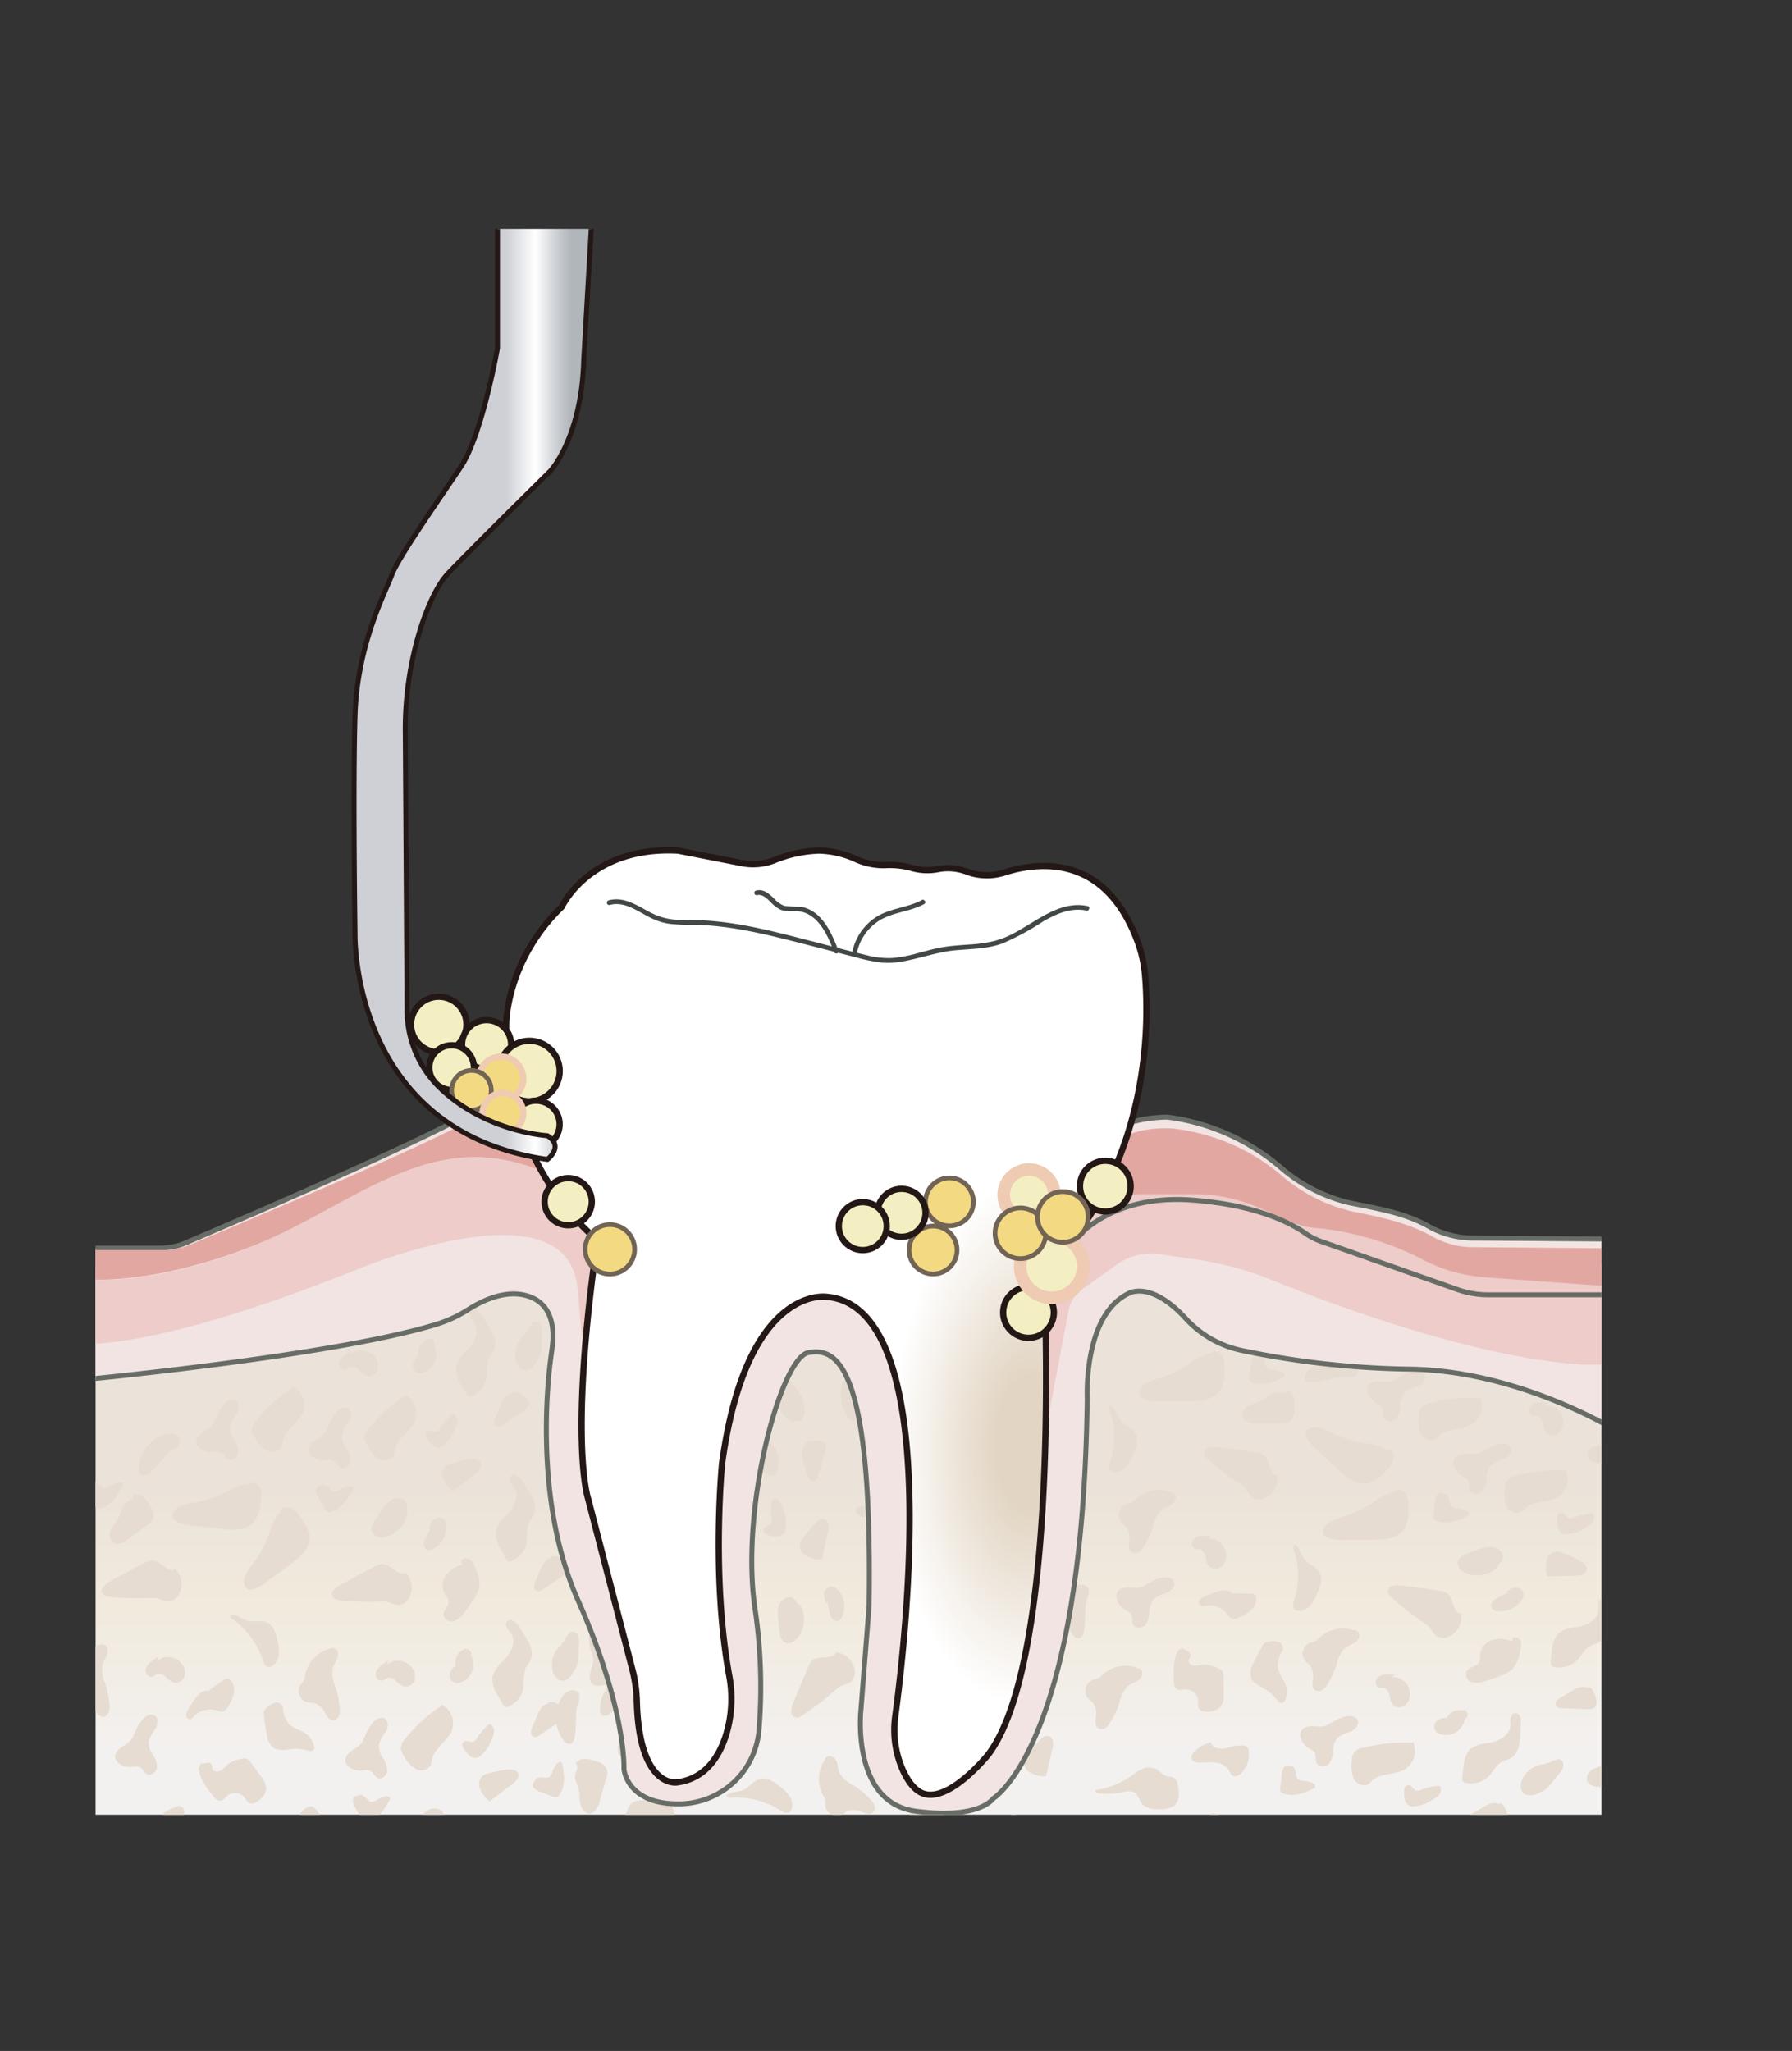 <svg xmlns="http://www.w3.org/2000/svg" xmlns:xlink="http://www.w3.org/1999/xlink" viewBox="0 0 285.57 326.8"><rect x="0" y="0" width="285.57" height="326.8" fill="#333333" stroke="none"/><defs><style>.cls-1,.cls-8{fill:none;}.cls-2{clip-path:url(#clip-path);}.cls-3,.cls-5,.cls-8{stroke:#676d66;}.cls-10,.cls-11,.cls-12,.cls-13,.cls-14,.cls-3,.cls-5,.cls-8,.cls-9{stroke-miterlimit:10;}.cls-13,.cls-3,.cls-5,.cls-8{stroke-width:0.79px;}.cls-3{fill:url(#무제_그라디언트_4);}.cls-4{fill:#e6dcd2;}.cls-5{fill:#f1e4e3;}.cls-6{fill:#e3a7a1;}.cls-7{fill:#edccc9;}.cls-10,.cls-13,.cls-9{stroke:#231815;}.cls-9{fill:url(#무제_그라디언트_16);}.cls-10,.cls-14{fill:#f4efc3;}.cls-11,.cls-12{fill:#f3da82;}.cls-11,.cls-14{stroke:#eecbb2;}.cls-12{stroke:#726455;stroke-width:0.75px;}.cls-13{fill:url(#무제_그라디언트_43);}.cls-14{stroke-width:2px;}.cls-15{fill:#424944;}</style><clipPath id="clip-path" transform="translate(15.23 36.47)"><rect id="SVGID" class="cls-1" width="239.98" height="252.69"/></clipPath><linearGradient id="무제_그라디언트_4" x1="135.86" y1="166.28" x2="135.86" y2="313.21" gradientUnits="userSpaceOnUse"><stop offset="0.48" stop-color="#ebe3d9"/><stop offset="0.61" stop-color="#f1eadd"/><stop offset="0.77" stop-color="#f3f1f0"/></linearGradient><radialGradient id="무제_그라디언트_16" cx="149.03" cy="193.25" r="42.09" gradientTransform="translate(41.36 338.52) rotate(-87.95) scale(1 0.53)" gradientUnits="userSpaceOnUse"><stop offset="0.25" stop-color="#e2d5c3"/><stop offset="1" stop-color="#fff"/></radialGradient><linearGradient id="무제_그라디언트_43" x1="48.25" y1="56.1" x2="84.05" y2="56.1" gradientUnits="userSpaceOnUse"><stop offset="0.48" stop-color="#ced0d6"/><stop offset="0.61" stop-color="#fff"/><stop offset="0.71" stop-color="#c9ccd0"/><stop offset="0.77" stop-color="#b1b6bb"/></linearGradient></defs><g id="레이어_2" data-name="레이어 2"><g id="레이어_1-2" data-name="레이어 1"><g class="cls-2"><rect class="cls-3" x="13.53" y="201.58" width="244.66" height="97.27"/><path class="cls-4" d="M172.6,226.45c-.88,1.42-.84,3.2-.78,4.87,0,.52.1,1.13.55,1.37s.89,0,1.35,0a2,2,0,0,1,2,1.87,3.27,3.27,0,0,0,0,1c.24.7,1.19.8,1.92.68a2.66,2.66,0,0,0,1.64-.75,3.07,3.07,0,0,0,.48-2v-2.8a1.43,1.43,0,0,0-.2-.9,1.3,1.3,0,0,0-.6-.4,5.34,5.34,0,0,0-2.45-.63,6.86,6.86,0,0,1-1.49.16c-.5-.07-1-.55-.83-1,.08-.2.26-.35.3-.56s-.2-.6-.48-.75a3,3,0,0,1-.83-.45" transform="translate(15.23 36.47)"/><path class="cls-4" d="M189.14,226.44a1,1,0,0,0-.58-1.26,2.89,2.89,0,0,0-1.52-.1,1.35,1.35,0,0,0-.63.17,1.36,1.36,0,0,0-.4.46,24.75,24.75,0,0,0-1.52,2.88,3,3,0,0,0-.32,2.37c.33.8,1.23,1.17,2,1.61a7.73,7.73,0,0,1,2.19,1.88c.17.21.38.46.65.45s.51-.32.61-.61a3.71,3.71,0,0,0-.13-2.74,11,11,0,0,1-1.09-2.13,4.46,4.46,0,0,1,1-3.2" transform="translate(15.23 36.47)"/><path class="cls-4" d="M168.1,245.16c-1.19-.12-2.21.74-3.19,1.42a12.91,12.91,0,0,1-5.59,2.19c-.11.29.3.49.6.52a11.89,11.89,0,0,0,3.81-.18,2.6,2.6,0,0,1,1.76,0c.7.38.82,1.35,1.36,1.94a3.44,3.44,0,0,0,2.69.76,3.59,3.59,0,0,0,2.4-.59c.87-.77.78-2.13.54-3.26a1.62,1.62,0,0,0-.71-1.22,4.11,4.11,0,0,0-.93-.16c-1-.22-1.61-1.49-2.59-1.34" transform="translate(15.23 36.47)"/><path class="cls-4" d="M177.3,241.3a5.24,5.24,0,0,0-2.17,1.3c-.34.35-.65.87-.42,1.29a1.21,1.21,0,0,0,1.06.48c.88,0,1.77-.08,2.64,0a2.8,2.8,0,0,1,2.21,1.25,2.19,2.19,0,0,0,.51.81c.45.32,1.08,0,1.47-.39a4.19,4.19,0,0,0,1.16-3.53,1.14,1.14,0,0,0-.2-.55,1,1,0,0,0-.6-.31,7.56,7.56,0,0,0-2.83.45c-.94.18-2.16,0-2.44-1" transform="translate(15.23 36.47)"/><path class="cls-4" d="M166,229.29a5.42,5.42,0,0,0-5.51,1.06,3.09,3.09,0,0,1-.75.61,7.49,7.49,0,0,1-.81.23,1.92,1.92,0,0,0-.76,3c.22.23.5.41.72.64a2.76,2.76,0,0,1,.52,2.17c-.08.67-.2,1.48.35,1.86a1.08,1.08,0,0,0,1.17,0,2.77,2.77,0,0,0,.8-.93,14,14,0,0,0,1.43-3.06,5.27,5.27,0,0,1,1.4-2.72,8.68,8.68,0,0,1,1.31-.71,1.74,1.74,0,0,0,.94-1.09c.09-.49-.32-1.07-.81-1" transform="translate(15.23 36.47)"/><path class="cls-4" d="M200.62,223.35a5.4,5.4,0,0,0-5.51,1.07,3,3,0,0,1-.75.6,5.74,5.74,0,0,1-.81.23,1.92,1.92,0,0,0-.76,3c.22.24.5.41.72.65A2.74,2.74,0,0,1,194,231c-.08.66-.2,1.48.35,1.86a1.1,1.1,0,0,0,1.17-.05,2.81,2.81,0,0,0,.81-.93,14.42,14.42,0,0,0,1.42-3.06,5.27,5.27,0,0,1,1.4-2.72,9.68,9.68,0,0,1,1.31-.71,1.72,1.72,0,0,0,.94-1.09c.09-.49-.32-1.07-.81-1" transform="translate(15.23 36.47)"/><path class="cls-4" d="M225.39,237.6a2.48,2.48,0,0,1-.82,2.57,5.53,5.53,0,0,1-2.61,1.09,5.53,5.53,0,0,0-2.92,1,4.67,4.67,0,0,0-1.07,2.92l-.18,1.55a.88.88,0,0,0,.08.64.82.82,0,0,0,.48.24,4,4,0,0,0,3.76-1.15c.66-.71,1.07-1.67,1.91-2.15.47-.27,1-.36,1.5-.63,1.27-.72,1.48-2.43,1.54-3.89l.07-1.57a2,2,0,0,0-.31-1.46c-.34-.38-1.14-.32-1.2.19" transform="translate(15.23 36.47)"/><path class="cls-4" d="M232.23,244.08a5.66,5.66,0,0,1-2.09.64,4.36,4.36,0,0,0-2.73,2.18c-.42.83-.48,2,.3,2.51a2.45,2.45,0,0,0,2.22-.17,5.3,5.3,0,0,0,1.22-.65,5.57,5.57,0,0,0,.81-.87l1.26-1.56a2.32,2.32,0,0,0,.69-1.5c0-.57-.76-1.06-1.18-.68" transform="translate(15.23 36.47)"/><path class="cls-4" d="M217.78,220.59c-.2.2-.55.06-.75-.14-.86-.86-.72-2.5-1.76-3.12a2.8,2.8,0,0,0-1-.3q-3.21-.5-6.45-.88c-.7-.08-1.64,0-1.83.66s.29,1.05.71,1.42a43.22,43.22,0,0,0,4.8,3.74,4.85,4.85,0,0,1,1.14.92,7.51,7.51,0,0,0,1,1.31,2,2,0,0,0,1.83.19,3.32,3.32,0,0,0,2.1-3.8" transform="translate(15.23 36.47)"/><path class="cls-4" d="M225.06,217.34l-1.4.67a3,3,0,0,0-1,.67,1,1,0,0,0-.14,1.13,1.2,1.2,0,0,0,.83.42,4,4,0,0,0,3.83-1.61,1.6,1.6,0,0,0,.35-1.25,1.27,1.27,0,0,0-1.33-.87,2.19,2.19,0,0,0-1.46.85" transform="translate(15.23 36.47)"/><path class="cls-4" d="M225.73,225.1a4.28,4.28,0,0,0-3.16-.27,2.83,2.83,0,0,0-1.95,2.37,3.14,3.14,0,0,1-.14,1.19c-.39.75-1.62.71-2,1.45a1.31,1.31,0,0,0,.87,1.72,3.58,3.58,0,0,0,2.16-.19c.81-.26,1.62-.53,2.41-.84a5.32,5.32,0,0,0,1.77-.95,5.69,5.69,0,0,0,1.37-3.14,2.37,2.37,0,0,0,0-1.49.84.84,0,0,0-1.23-.4" transform="translate(15.23 36.47)"/><path class="cls-4" d="M196.75,238c-.5.7-1.54.67-2.4.61s-1.93,0-2.27.84a1.64,1.64,0,0,0,0,1.07,2.87,2.87,0,0,0,1.25,1.59c.38.23.83.39,1,.77s0,1.18.32,1.69,1.4.53,1.89,0a3.52,3.52,0,0,0,.66-2.07,3.52,3.52,0,0,1,.69-2.06,6.2,6.2,0,0,1,2.13-1c.72-.32,1.42-1.11,1.1-1.83s-1.35-.75-2.12-.53a7.58,7.58,0,0,0-2.37,1.16" transform="translate(15.23 36.47)"/><path class="cls-4" d="M207.07,230.37c-.54,0-1.08-.07-1.62,0a1.69,1.69,0,0,0-1.35.78.91.91,0,0,0,.51,1.3c.19,0,.4,0,.59,0,.55.07.87.66,1,1.2a3.35,3.35,0,0,0,.54,1.56,1.52,1.52,0,0,0,2,0,2.3,2.3,0,0,0,.69-2.06,2.68,2.68,0,0,0-2.85-2.37" transform="translate(15.23 36.47)"/><path class="cls-4" d="M218.1,236.11a2.31,2.31,0,0,0-2.34.55,2.64,2.64,0,0,0-.38.5l-.06.1s-.13.13,0,.06l-.05,0,.07-.06c-.08,0-.07,0,0,0s-.17,0-.22,0,0,0,0,0a.38.38,0,0,1-.15,0,2.74,2.74,0,0,0-.81.19,1.41,1.41,0,0,0-.84,1.2,1.28,1.28,0,0,0,1,1.2,3,3,0,0,0,2.53-.33,3,3,0,0,0,1.36-2.49.79.79,0,0,0-1.58,0,1.34,1.34,0,0,0,0,.2c0,.11,0-.16,0-.05s0,.06,0,.08a.79.79,0,0,1-.06.22s0,0,0,.08.08-.17,0,0a3.79,3.79,0,0,1-.2.34c-.06.09,0,0,0,0l-.06.06-.16.16-.08.07,0,0-.2.13-.12.06c.09-.05,0,0,0,0l-.14,0-.2,0c-.12,0,0,0,0,0s-.07,0-.08,0h-.33c-.13,0,0,0,0,0a1.55,1.55,0,0,0-.23-.05s-.23-.09-.13,0,0,0,0,0l0,0c-.1-.06-.05,0,.15.16a.61.61,0,0,1,.05.18c0,.05-.05.27,0,.15s-.09.17,0,.07-.11.12,0,.06l.07-.07-.06.05.09-.05s-.16,0-.08,0l.11,0c.1,0-.2,0,0,0a2.7,2.7,0,0,0,1.09-.27,2.48,2.48,0,0,0,.76-.85s0,0,0-.07c0,.13-.07.09,0,0l0-.05c.12-.12-.1.06,0,0l.2-.12h0l.05,0a1.46,1.46,0,0,0,.2-.05.55.55,0,1,0-.06,0h.2c.15,0-.12,0,0,0l.22.06a.81.81,0,0,0,1-.55.82.82,0,0,0-.56-1Z" transform="translate(15.23 36.47)"/><path class="cls-4" d="M209.33,241.21a23.67,23.67,0,0,0-7.14.8,1.94,1.94,0,0,0-2,2.11,5.25,5.25,0,0,0,.29,2.79,1.79,1.79,0,0,0,2.36.91,5.1,5.1,0,0,0,.65-.59c1.39-1.26,3.66-.83,5.25-1.83a3.43,3.43,0,0,0,1.22-4.23" transform="translate(15.23 36.47)"/><path class="cls-4" d="M214.3,248.07a9.6,9.6,0,0,0-3.09.66,1.16,1.16,0,0,1-.65.14c-.57-.09-.83-1-1.4-.91s-.65.72-.64,1.23c0,.74.09,1.61.74,2a1.56,1.56,0,0,0,.77.18,6.22,6.22,0,0,0,3-1.05,3.38,3.38,0,0,0,1.11-.87,1.15,1.15,0,0,0,.09-1.32" transform="translate(15.23 36.47)"/><path class="cls-4" d="M190.48,245a.73.73,0,0,0-1.07.09,2.15,2.15,0,0,0-.37,1.15l-.24,2.07a1.07,1.07,0,0,0,0,.64,1,1,0,0,0,.55.39c1.55.54,3.27-.07,4.74-.81a.58.58,0,0,0,.28-.23c.12-.24-.13-.5-.38-.63a3.48,3.48,0,0,0-1.31-.38,1.8,1.8,0,0,1-1-.22,1.67,1.67,0,0,1-.42-1.14c-.06-.42-.25-.9-.66-1" transform="translate(15.23 36.47)"/><path class="cls-4" d="M244.56,243.31c-.39.3-.95.08-1.45.09-.85,0-1.5.74-2.25,1.15s-1.49.48-2.19.84a1.71,1.71,0,0,0-1,1.89c.3.85,1.42,1,2.32,1h3.71a1.84,1.84,0,0,0,2.2-2.13,5.84,5.84,0,0,0,0-1.77,1.94,1.94,0,0,0-1-1.4" transform="translate(15.23 36.47)"/><path class="cls-4" d="M237.66,257a1.34,1.34,0,0,0,.05-1.66,2.73,2.73,0,0,0-1.5-.94,6.06,6.06,0,0,0-6.32,2,1.2,1.2,0,0,0-.31,1.21,1.18,1.18,0,0,0,1.14.44c2-.08,4-1.18,6-.74" transform="translate(15.23 36.47)"/><path class="cls-4" d="M223.63,251c-.74-.46-1.69,0-2.43.44l-1.8,1.07c-.46.28-1,.74-.79,1.24s.7.49,1.14.51l4,.12a1.72,1.72,0,0,0,.93-.15c.63-.39.45-1.34.19-2s-.49-1.22-1.07-1.41" transform="translate(15.23 36.47)"/><path class="cls-4" d="M199.19,256.1a1.31,1.31,0,0,0,.47-1.82,2.13,2.13,0,0,0-1.83-.89,6.4,6.4,0,0,0-2.06.49l-1.41.51c-.72.26-1.54.63-1.69,1.38s.59,1.5,1.34,1.82a4.74,4.74,0,0,0,5-.95" transform="translate(15.23 36.47)"/><path class="cls-4" d="M206.81,257.59a5.26,5.26,0,0,1,.08-2.13,1.81,1.81,0,0,1,1.52-1.34,2.39,2.39,0,0,1,1.07.27q1.25.51,2.46,1.11c.66.32,1.41.87,1.25,1.58s-1.1.9-1.85.91l-4.42.09" transform="translate(15.23 36.47)"/><path class="cls-4" d="M249.8,194.21a2.47,2.47,0,0,1-.83,2.57,5.43,5.43,0,0,1-2.61,1.09,5.54,5.54,0,0,0-2.92,1,4.55,4.55,0,0,0-1.06,2.91l-.19,1.55a.83.83,0,0,0,.09.64.79.79,0,0,0,.47.24,4,4,0,0,0,3.76-1.15c.66-.7,1.08-1.67,1.91-2.15.47-.27,1-.35,1.5-.62,1.27-.73,1.48-2.44,1.54-3.9l.07-1.57a2,2,0,0,0-.31-1.46c-.33-.38-1.13-.31-1.2.19" transform="translate(15.23 36.47)"/><path class="cls-4" d="M256.63,200.69a5.56,5.56,0,0,1-2.09.65,4.33,4.33,0,0,0-2.73,2.18,2,2,0,0,0,.31,2.51,2.46,2.46,0,0,0,2.21-.18,4.92,4.92,0,0,0,1.22-.65,5.21,5.21,0,0,0,.82-.87l1.25-1.56a2.25,2.25,0,0,0,.69-1.5c0-.56-.76-1.06-1.18-.68" transform="translate(15.23 36.47)"/><path class="cls-4" d="M221.15,194.59c-.5.71-1.53.67-2.4.61s-1.93.05-2.27.84a1.64,1.64,0,0,0,0,1.07,2.81,2.81,0,0,0,1.24,1.59c.38.23.84.39,1.05.77s0,1.19.32,1.69,1.4.54,1.89,0a3.62,3.62,0,0,0,.67-2.07,3.34,3.34,0,0,1,.69-2.06,6.09,6.09,0,0,1,2.12-1c.72-.32,1.42-1.1,1.1-1.83s-1.35-.75-2.11-.53a7.47,7.47,0,0,0-2.37,1.16" transform="translate(15.23 36.47)"/><path class="cls-4" d="M231.47,187c-.54,0-1.08-.07-1.62,0a1.69,1.69,0,0,0-1.35.78.93.93,0,0,0,.51,1.31c.19,0,.4,0,.6,0,.55.07.86.67,1,1.21a3.42,3.42,0,0,0,.54,1.55,1.53,1.53,0,0,0,2.05,0,2.32,2.32,0,0,0,.68-2.06,2.68,2.68,0,0,0-2.85-2.37" transform="translate(15.23 36.47)"/><path class="cls-4" d="M242.5,192.72a2.33,2.33,0,0,0-2.34.55,2.71,2.71,0,0,0-.38.51l-.06.09s-.13.14,0,.06l-.05,0,.07-.05c-.08,0-.06,0,0,0s-.17.05-.22.06h0a.77.77,0,0,1-.15,0,2.51,2.51,0,0,0-.81.18,1.44,1.44,0,0,0-.84,1.2,1.28,1.28,0,0,0,1,1.2,3,3,0,0,0,2.54-.33,3.07,3.07,0,0,0,1.36-2.48.8.8,0,0,0-.8-.8.81.81,0,0,0-.79.8c0,.06,0,.13,0,.19s0-.15,0-.05,0,.06,0,.09l-.06.21,0,.08c0,.1.08-.17,0,0a3.72,3.72,0,0,1-.19.34c-.07.09,0,0,0,0s0,.06-.06.06l-.15.16-.09.07c-.07.06,0,0,0,0a1.51,1.51,0,0,0-.2.12l-.11.06c.09,0,0,0,0,0l-.14.05-.2,0c-.12,0,0,0,0,0s-.08,0-.09,0h-.33c-.12,0,0,0,0,0a1.32,1.32,0,0,0-.23-.05s-.23-.08-.13,0,0,0,0,0l0,0c-.09-.05,0,0,.15.16a.61.61,0,0,1,.05.18s0,.27,0,.15-.1.17,0,.07-.11.12-.05.06l.07-.07-.06,0,.09,0s-.15,0-.08,0l.11,0c.11,0-.2,0,0,0a2.62,2.62,0,0,0,1.1-.27,2.53,2.53,0,0,0,.75-.84l.05-.07c-.05.12-.07.08,0,0l.06,0c.11-.12-.1.06,0,0l.2-.12h0l.05,0,.2,0s-.2,0-.06,0h.2c.15,0-.12,0,0,0l.22.06a.79.79,0,0,0,1-.55.82.82,0,0,0-.56-1Z" transform="translate(15.23 36.47)"/><path class="cls-4" d="M233.73,197.82a23.67,23.67,0,0,0-7.14.8,2.62,2.62,0,0,0-1.71.86,2.49,2.49,0,0,0-.32,1.26,5.13,5.13,0,0,0,.28,2.78,1.79,1.79,0,0,0,2.36.91,4.49,4.49,0,0,0,.65-.58c1.39-1.26,3.67-.84,5.25-1.84a3.43,3.43,0,0,0,1.22-4.23" transform="translate(15.23 36.47)"/><path class="cls-4" d="M238.7,204.68a9.61,9.61,0,0,0-3.09.67,1.25,1.25,0,0,1-.65.13c-.56-.09-.82-.94-1.39-.91s-.65.72-.65,1.23c0,.74.1,1.61.74,2a1.58,1.58,0,0,0,.77.17,6.12,6.12,0,0,0,3-1,3.53,3.53,0,0,0,1.12-.86,1.16,1.16,0,0,0,.08-1.33" transform="translate(15.23 36.47)"/><path class="cls-4" d="M214.88,201.59a.72.72,0,0,0-1.06.09,2.07,2.07,0,0,0-.38,1.14l-.24,2.07a1.1,1.1,0,0,0,.05.65.91.91,0,0,0,.55.38c1.56.55,3.27-.07,4.75-.81a.56.56,0,0,0,.27-.23c.13-.24-.13-.5-.37-.63a3.59,3.59,0,0,0-1.31-.38,1.73,1.73,0,0,1-1-.22,1.67,1.67,0,0,1-.42-1.14c-.06-.42-.25-.9-.66-1" transform="translate(15.23 36.47)"/><path class="cls-4" d="M269,199.92c-.39.3-.95.08-1.44.1-.86,0-1.5.74-2.25,1.14s-1.5.48-2.2.84a1.71,1.71,0,0,0-1,1.9c.3.84,1.41,1,2.31,1h3.71a2.42,2.42,0,0,0,1.48-.32,2.45,2.45,0,0,0,.72-1.8,5.59,5.59,0,0,0,0-1.78,1.93,1.93,0,0,0-1-1.4" transform="translate(15.23 36.47)"/><path class="cls-4" d="M262.07,213.65a1.34,1.34,0,0,0,0-1.66,2.7,2.7,0,0,0-1.49-.94,6.08,6.08,0,0,0-6.33,2,1.2,1.2,0,0,0-.31,1.21,1.18,1.18,0,0,0,1.14.44c2-.08,4-1.18,6-.74" transform="translate(15.23 36.47)"/><path class="cls-4" d="M248,207.6c-.75-.45-1.69,0-2.44.45l-1.79,1.07c-.46.27-1,.73-.8,1.23s.7.49,1.15.51l4,.12a1.59,1.59,0,0,0,.92-.15c.63-.39.45-1.33.2-2s-.5-1.22-1.08-1.41" transform="translate(15.23 36.47)"/><path class="cls-4" d="M239.48,219.13a2.45,2.45,0,0,1-.83,2.56,5.3,5.3,0,0,1-2.6,1.09,5.57,5.57,0,0,0-2.93,1,4.72,4.72,0,0,0-1.06,2.92l-.19,1.54a.93.93,0,0,0,.09.64.78.78,0,0,0,.47.25,4,4,0,0,0,3.76-1.15c.66-.71,1.08-1.67,1.92-2.15.47-.27,1-.36,1.5-.63,1.26-.73,1.47-2.43,1.54-3.89l.07-1.58a2,2,0,0,0-.31-1.46c-.34-.38-1.14-.31-1.2.2" transform="translate(15.23 36.47)"/><path class="cls-4" d="M246.32,225.61a5.86,5.86,0,0,1-2.09.64,4.33,4.33,0,0,0-2.73,2.18,2,2,0,0,0,.3,2.51,2.48,2.48,0,0,0,2.22-.17,5.42,5.42,0,0,0,1.21-.65,4.89,4.89,0,0,0,.82-.88l1.25-1.55a2.34,2.34,0,0,0,.7-1.51c0-.56-.76-1.05-1.19-.68" transform="translate(15.23 36.47)"/><path class="cls-4" d="M258.65,224.83c-.39.3-.95.09-1.45.1-.85,0-1.5.74-2.25,1.14s-1.5.48-2.19.85a1.7,1.7,0,0,0-1,1.89c.3.85,1.41,1,2.31,1h3.71a2.45,2.45,0,0,0,1.49-.32,2.48,2.48,0,0,0,.71-1.8,5.6,5.6,0,0,0,0-1.78,2,2,0,0,0-1-1.39" transform="translate(15.23 36.47)"/><path class="cls-4" d="M251.75,238.56a1.32,1.32,0,0,0,.05-1.65,2.69,2.69,0,0,0-1.5-.95,6,6,0,0,0-6.32,2c-.27.34-.52.81-.31,1.2a1.18,1.18,0,0,0,1.14.44c2-.07,4-1.17,6-.74" transform="translate(15.23 36.47)"/><path class="cls-4" d="M189.72,185.35c-.39.3-.95.09-1.45.1-.85,0-1.5.74-2.25,1.14s-1.5.48-2.19.84a1.71,1.71,0,0,0-1,1.9c.3.84,1.42,1,2.31,1h3.71a2.45,2.45,0,0,0,1.49-.32,2.49,2.49,0,0,0,.72-1.8,5.9,5.9,0,0,0,0-1.78,2,2,0,0,0-1-1.39" transform="translate(15.23 36.47)"/><path class="cls-4" d="M200.82,182.8a1.32,1.32,0,0,0,.05-1.65,2.8,2.8,0,0,0-1.5-1,6.08,6.08,0,0,0-6.32,2,1.19,1.19,0,0,0-.31,1.2c.2.39.71.46,1.14.45,2-.08,4-1.18,6-.75" transform="translate(15.23 36.47)"/><path class="cls-4" d="M237.72,232.51c-.74-.45-1.69,0-2.44.45L233.49,234c-.46.27-1,.74-.79,1.24s.7.49,1.14.5l4,.13a1.72,1.72,0,0,0,.93-.16c.62-.39.44-1.33.19-2s-.49-1.22-1.08-1.41" transform="translate(15.23 36.47)"/><path class="cls-4" d="M223.59,212.71a1.29,1.29,0,0,0,.47-1.81,2.09,2.09,0,0,0-1.83-.89,6.19,6.19,0,0,0-2.06.48l-1.41.51c-.71.26-1.54.64-1.68,1.39s.58,1.5,1.33,1.81a4.75,4.75,0,0,0,5-.95" transform="translate(15.23 36.47)"/><path class="cls-4" d="M231.21,214.2a5.26,5.26,0,0,1,.08-2.13,1.81,1.81,0,0,1,1.52-1.34,2.78,2.78,0,0,1,1.08.27c.83.34,1.65.71,2.45,1.11s1.41.87,1.25,1.59-1.1.89-1.84.9l-4.42.09" transform="translate(15.23 36.47)"/><path class="cls-4" d="M180.45,258.21l0-4.08a1.32,1.32,0,0,0-.11-.65,1.24,1.24,0,0,0-.61-.49,7.2,7.2,0,0,0-1.42-.48.66.66,0,0,0-.5,0,.68.68,0,0,0-.25.37,11.12,11.12,0,0,0-.48,3.59,2.66,2.66,0,0,0,.58,2.13,2.09,2.09,0,0,0,2.66-.4" transform="translate(15.23 36.47)"/><path class="cls-4" d="M207.23,201.18a7.92,7.92,0,0,0-3.63,1.75,18.72,18.72,0,0,1-4.93,2.33c-1.15.35-2.5.73-2.94,1.84a1.09,1.09,0,0,0,0,1,1.12,1.12,0,0,0,.57.43,6,6,0,0,0,2.56.35l4.6,0c1.86,0,4-.18,5.06-1.7a5.76,5.76,0,0,0,.71-3.31,4.35,4.35,0,0,0-.27-2,1.52,1.52,0,0,0-1.62-.95" transform="translate(15.23 36.47)"/><path class="cls-4" d="M207.47,183c-.5.71-1.54.67-2.4.61s-1.93,0-2.27.85a1.61,1.61,0,0,0,0,1.06,2.83,2.83,0,0,0,1.25,1.59c.38.23.83.39,1,.77s0,1.19.32,1.69,1.4.54,1.89,0a3.54,3.54,0,0,0,.66-2.07,3.49,3.49,0,0,1,.69-2.06,6.26,6.26,0,0,1,2.12-1c.73-.32,1.43-1.1,1.11-1.83s-1.35-.75-2.12-.53a7.58,7.58,0,0,0-2.37,1.16" transform="translate(15.23 36.47)"/><path class="cls-4" d="M220.05,186.25a23.35,23.35,0,0,0-7.14.79,2.64,2.64,0,0,0-1.72.86,2.71,2.71,0,0,0-.32,1.26,5.27,5.27,0,0,0,.29,2.79,1.8,1.8,0,0,0,2.35.91,5.25,5.25,0,0,0,.66-.59c1.39-1.26,3.66-.84,5.25-1.84a3.43,3.43,0,0,0,1.22-4.23" transform="translate(15.23 36.47)"/><path class="cls-4" d="M205.91,194.68a7.78,7.78,0,0,0-3.85-1.21,19.06,19.06,0,0,1-5.18-1.69c-1.07-.54-2.32-1.19-3.41-.68a1.06,1.06,0,0,0-.64.73,1.22,1.22,0,0,0,.11.7,6.25,6.25,0,0,0,1.64,2l3.37,3.12c1.36,1.26,3,2.62,4.84,2.24a5.87,5.87,0,0,0,2.79-1.92,4.49,4.49,0,0,0,1.18-1.64,1.55,1.55,0,0,0-.53-1.81" transform="translate(15.23 36.47)"/><path class="cls-4" d="M190.82,210.1a13.16,13.16,0,0,1,.19,8.41c-.16.52-.32,1.19.12,1.52a.85.85,0,0,0,.44.17,2.39,2.39,0,0,0,2-.87,7.12,7.12,0,0,0,1.13-2c.44-1,.88-2.19.38-3.17s-1.7-1.32-2.39-2.15-.8-1.88-1.59-2.45" transform="translate(15.23 36.47)"/><path class="cls-4" d="M171.32,201.27a5.4,5.4,0,0,0-5.51,1.07,3,3,0,0,1-.75.6,5.74,5.74,0,0,1-.81.23,1.92,1.92,0,0,0-.76,3c.22.24.5.41.72.65a2.73,2.73,0,0,1,.52,2.16c-.08.67-.2,1.49.35,1.87a1.1,1.1,0,0,0,1.17,0,2.81,2.81,0,0,0,.81-.93,14.42,14.42,0,0,0,1.42-3.06,5.27,5.27,0,0,1,1.4-2.72,9.68,9.68,0,0,1,1.31-.71,1.72,1.72,0,0,0,.94-1.09c.09-.49-.32-1.07-.81-1" transform="translate(15.23 36.47)"/><path class="cls-4" d="M188.48,198.51c-.2.2-.55.06-.75-.14-.86-.87-.72-2.5-1.76-3.12a2.8,2.8,0,0,0-1-.3q-3.21-.49-6.45-.88c-.7-.08-1.64,0-1.83.66s.29,1.05.71,1.42a43.22,43.22,0,0,0,4.8,3.74,4.85,4.85,0,0,1,1.14.92,7.51,7.51,0,0,0,1,1.31,2,2,0,0,0,1.83.19,3.32,3.32,0,0,0,2.1-3.8" transform="translate(15.23 36.47)"/><path class="cls-4" d="M167.45,215.9c-.5.7-1.54.67-2.4.61s-1.93,0-2.27.84a1.61,1.61,0,0,0,0,1.06A2.86,2.86,0,0,0,164,220a2.57,2.57,0,0,1,1.05.77c.29.5,0,1.18.32,1.69s1.4.53,1.89,0a3.52,3.52,0,0,0,.66-2.07,3.52,3.52,0,0,1,.69-2.06,6,6,0,0,1,2.13-1c.72-.32,1.42-1.11,1.1-1.83s-1.35-.75-2.12-.53a7.58,7.58,0,0,0-2.37,1.16" transform="translate(15.23 36.47)"/><path class="cls-4" d="M177.77,208.29c-.54,0-1.08-.07-1.62,0a1.69,1.69,0,0,0-1.35.78.91.91,0,0,0,.51,1.3c.19,0,.4,0,.59,0,.55.07.87.66,1,1.2a3.35,3.35,0,0,0,.54,1.56,1.52,1.52,0,0,0,2,0,2.3,2.3,0,0,0,.69-2.06,2.68,2.68,0,0,0-2.85-2.37" transform="translate(15.23 36.47)"/><path class="cls-4" d="M185.58,179.51a.72.72,0,0,0-1.06.09,2.07,2.07,0,0,0-.38,1.14l-.24,2.07a1.1,1.1,0,0,0,0,.65.91.91,0,0,0,.55.38c1.56.55,3.27-.07,4.75-.81a.56.56,0,0,0,.27-.23c.13-.24-.13-.5-.37-.63a3.59,3.59,0,0,0-1.31-.38,1.73,1.73,0,0,1-1-.22,1.67,1.67,0,0,1-.42-1.14c-.06-.42-.25-.9-.66-1" transform="translate(15.23 36.47)"/><path class="cls-4" d="M177.93,179.1a7.92,7.92,0,0,0-3.63,1.75,18.72,18.72,0,0,1-4.93,2.33c-1.15.35-2.5.73-2.94,1.84a1.09,1.09,0,0,0,0,1,1.18,1.18,0,0,0,.57.43,6.12,6.12,0,0,0,2.56.35l4.6,0c1.86,0,4-.18,5.06-1.7a5.76,5.76,0,0,0,.71-3.31,4.35,4.35,0,0,0-.27-2,1.54,1.54,0,0,0-1.62-1" transform="translate(15.23 36.47)"/><path class="cls-4" d="M161.52,188a13.16,13.16,0,0,1,.19,8.41c-.16.52-.32,1.19.12,1.52a.85.85,0,0,0,.44.17,2.39,2.39,0,0,0,2-.87,7.12,7.12,0,0,0,1.13-2c.44-1,.88-2.19.38-3.17s-1.7-1.32-2.39-2.16-.8-1.87-1.59-2.44" transform="translate(15.23 36.47)"/><path class="cls-4" d="M181.12,218.43a1,1,0,0,0-.6-1.41,2.66,2.66,0,0,0-1.71.11,20.61,20.61,0,0,0-2.15.81c-.49.23-1.06.76-.75,1.2s.72.25,1.12.2a3.62,3.62,0,0,1,3.3,1.38,2,2,0,0,0,.68.7,1.58,1.58,0,0,0,1.29-.2,7.2,7.2,0,0,0,1.84-1.12,2.41,2.41,0,0,0,.82-1.92.78.78,0,0,0-.26-.56,1,1,0,0,0-.62-.17c-1,0-2-.06-3.05,0" transform="translate(15.23 36.47)"/><path class="cls-4" d="M112.14,271.78c1.15,1.21,2.89,1.63,4.52,2,.5.11,1.11.19,1.46-.19s.25-.86.34-1.3a2,2,0,0,1,2.32-1.5,3.25,3.25,0,0,0,1,.22c.74-.06,1.07-.95,1.14-1.69a2.62,2.62,0,0,0-.31-1.77,3.14,3.14,0,0,0-1.84-1l-2.71-.71a1.46,1.46,0,0,0-.92,0,1.38,1.38,0,0,0-.54.48,5.2,5.2,0,0,0-1.22,2.21,7.46,7.46,0,0,1-.23,1.49c-.2.46-.79.83-1.2.53-.18-.12-.28-.33-.47-.43a.77.77,0,0,0-.84.28,2.85,2.85,0,0,1-.65.69" transform="translate(15.23 36.47)"/><path class="cls-4" d="M116.33,255.77A1,1,0,0,0,115,256a2.79,2.79,0,0,0-.49,1.44,1.34,1.34,0,0,0,0,.66,1.56,1.56,0,0,0,.35.5,26.17,26.17,0,0,0,2.39,2.2,3,3,0,0,0,2.22.91c.86-.12,1.45-.89,2.06-1.51a7.75,7.75,0,0,1,2.37-1.64c.25-.11.54-.25.61-.51s-.19-.58-.44-.75a3.71,3.71,0,0,0-2.69-.57,10.71,10.71,0,0,1-2.33.52,4.45,4.45,0,0,1-2.84-1.81" transform="translate(15.23 36.47)"/><path class="cls-4" d="M129.1,280.87c-.41,1.12.16,2.33.57,3.45a13,13,0,0,1,.7,6c.25.18.55-.16.66-.45a11.61,11.61,0,0,0,.78-3.73,2.6,2.6,0,0,1,.45-1.7c.54-.58,1.5-.46,2.22-.82a3.52,3.52,0,0,0,1.41-2.42,3.56,3.56,0,0,0,0-2.47c-.52-1-1.86-1.29-3-1.35a1.61,1.61,0,0,0-1.36.38,4.19,4.19,0,0,0-.39.86c-.46.89-1.85,1.18-1.95,2.17" transform="translate(15.23 36.47)"/><path class="cls-4" d="M127.7,271a5.16,5.16,0,0,0,.71,2.42c.25.42.67.85,1.14.74a1.21,1.21,0,0,0,.73-.91c.27-.84.38-1.72.7-2.55a2.8,2.8,0,0,1,1.77-1.81,2.32,2.32,0,0,0,.91-.29c.43-.35.28-1.05,0-1.52a4.22,4.22,0,0,0-3.12-2,1.07,1.07,0,0,0-.59.06,1,1,0,0,0-.45.5,7.46,7.46,0,0,0-.28,2.84c-.06,1-.6,2.08-1.56,2.12" transform="translate(15.23 36.47)"/><path class="cls-4" d="M113.21,278.91a5.41,5.41,0,0,0-.37,5.6,3.15,3.15,0,0,1,.4.88,7.85,7.85,0,0,1,0,.84,1.91,1.91,0,0,0,2.68,1.49c.28-.16.52-.38.8-.53a2.71,2.71,0,0,1,2.23.05c.62.24,1.38.56,1.89.13a1.06,1.06,0,0,0,.25-1.14,2.6,2.6,0,0,0-.69-1,14.09,14.09,0,0,0-2.6-2.15,5.42,5.42,0,0,1-2.28-2.05,10.08,10.08,0,0,1-.35-1.44,1.7,1.7,0,0,0-.82-1.19.81.81,0,0,0-1.15.54" transform="translate(15.23 36.47)"/><path class="cls-4" d="M116.25,243.89a5.38,5.38,0,0,0-.37,5.6,2.92,2.92,0,0,1,.4.88,7.85,7.85,0,0,1,0,.84,1.9,1.9,0,0,0,2.68,1.48c.28-.15.52-.38.8-.53a2.79,2.79,0,0,1,2.23.05c.62.24,1.38.57,1.89.14a1.09,1.09,0,0,0,.25-1.15,2.76,2.76,0,0,0-.69-1,14.15,14.15,0,0,0-2.6-2.16,5.28,5.28,0,0,1-2.28-2,10.21,10.21,0,0,1-.35-1.45,1.73,1.73,0,0,0-.82-1.18c-.45-.21-1.12,0-1.16.53" transform="translate(15.23 36.47)"/><path class="cls-4" d="M136.31,223.53a2.46,2.46,0,0,1,2.27,1.45,5.35,5.35,0,0,1,.4,2.8,5.55,5.55,0,0,0,.26,3.09,4.65,4.65,0,0,0,2.55,1.77l1.45.57a.85.85,0,0,0,.64.08.81.81,0,0,0,.36-.39,4,4,0,0,0-.16-3.93c-.52-.82-1.35-1.47-1.6-2.4-.14-.52-.08-1.09-.22-1.61-.39-1.41-2-2-3.38-2.48l-1.5-.46a2,2,0,0,0-1.49-.07c-.46.23-.6,1-.12,1.21" transform="translate(15.23 36.47)"/><path class="cls-4" d="M144.31,218.56a5.53,5.53,0,0,1,.09,2.19,4.35,4.35,0,0,0,1.42,3.19,2,2,0,0,0,2.51.34,2.46,2.46,0,0,0,.39-2.18,5.46,5.46,0,0,0-.32-1.34,5.14,5.14,0,0,0-.64-1l-1.19-1.61a2.27,2.27,0,0,0-1.27-1c-.56-.11-1.22.46-1,1" transform="translate(15.23 36.47)"/><path class="cls-4" d="M117.92,226.59c.15.24-.08.54-.32.68-1,.62-2.6.07-3.47.92a2.78,2.78,0,0,0-.54.91c-.87,2-1.69,4-2.49,6-.26.67-.44,1.58.17,1.95s1.09,0,1.56-.33a44.44,44.44,0,0,0,4.83-3.7,5.17,5.17,0,0,1,1.18-.86,7.84,7.84,0,0,0,1.52-.63,2,2,0,0,0,.64-1.72,3.32,3.32,0,0,0-3.14-3" transform="translate(15.23 36.47)"/><path class="cls-4" d="M116.63,218.72l.29,1.53a2.88,2.88,0,0,0,.4,1.14,1,1,0,0,0,1.05.41,1.21,1.21,0,0,0,.62-.69,4,4,0,0,0-.59-4.12,1.67,1.67,0,0,0-1.11-.65,1.28,1.28,0,0,0-1.19,1.07,2.26,2.26,0,0,0,.45,1.63" transform="translate(15.23 36.47)"/><path class="cls-4" d="M124.3,220a4.3,4.3,0,0,0-1.06,3,2.85,2.85,0,0,0,1.8,2.49,3,3,0,0,1,1.11.44c.64.56.28,1.74.89,2.34a1.31,1.31,0,0,0,1.88-.41,3.64,3.64,0,0,0,.37-2.14c0-.85-.11-1.7-.2-2.54a5.18,5.18,0,0,0-.48-2,5.66,5.66,0,0,0-2.69-2.13,2.41,2.41,0,0,0-1.43-.38c-.5.09-.94.64-.7,1.09" transform="translate(15.23 36.47)"/><path class="cls-4" d="M129.42,251.34c.55.66.26,1.65,0,2.47s-.45,1.89.24,2.41a1.62,1.62,0,0,0,1,.27,2.89,2.89,0,0,0,1.86-.8c.31-.31.58-.71,1-.82s1.15.27,1.71.12a1.22,1.22,0,0,0,.47-1.83,3.58,3.58,0,0,0-1.84-1.17,3.45,3.45,0,0,1-1.81-1.19,5.93,5.93,0,0,1-.47-2.32c-.12-.78-.71-1.65-1.49-1.53s-1.07,1.12-1.05,1.91a7.39,7.39,0,0,0,.53,2.59" transform="translate(15.23 36.47)"/><path class="cls-4" d="M124.67,239.43c-.12.52-.34,1-.42,1.56a1.73,1.73,0,0,0,.41,1.51.92.92,0,0,0,1.39-.16c.09-.18.09-.39.17-.58a1.41,1.41,0,0,1,1.42-.65,3.48,3.48,0,0,0,1.64-.13,1.52,1.52,0,0,0,.56-2,2.34,2.34,0,0,0-1.82-1.19,2.69,2.69,0,0,0-3,2.16" transform="translate(15.23 36.47)"/><path class="cls-4" d="M133,230.21a2.32,2.32,0,0,0,0,2.48,4.63,4.63,0,0,0,.4.48l.09.09c-.11-.11,0,0,0,0s0,0,0,0,0,.09,0,0,0,0,0,0,0,.29,0,.13a2.7,2.7,0,0,0-.06.41,1.61,1.61,0,0,0,.05.69,1.25,1.25,0,0,0,2.4.16,3,3,0,0,0,.22-2.49,3.06,3.06,0,0,0-2-1.87.8.8,0,1,0-.42,1.54l.16,0c.13,0,0,0,0,0l.08,0,.15.08.08,0c.09.06,0,0,0,0s.23.21.28.26l.05.07s-.11-.16,0,0a1.63,1.63,0,0,0,.11.17l.08.16c0,.08,0-.05,0-.05s0,.1,0,.11,0,.13,0,.19a.29.29,0,0,1,0,.09c0,.11,0-.13,0,0s.05.33,0,.42,0-.14,0-.05a.29.29,0,0,1,0,.09,1,1,0,0,1-.07.25c0,.15.05-.08,0,.05a2,2,0,0,1-.11.2l-.05.08s.1-.11,0-.05l-.06.06c0-.07.26-.13.33-.13a.44.44,0,0,1,.23.06s.12.11.07,0,0,.07,0,.07S135,234,135,234s0,.07,0,.06a.41.41,0,0,0,0-.08c0-.09,0,.15,0,.06a.57.57,0,0,0,0-.13c0-.09,0,0,0,0s0-.07,0-.11l.06-.38a1.87,1.87,0,0,0,0-.58,1.92,1.92,0,0,0-.58-.95l-.06-.07c-.08-.07.06.1,0,0a.35.35,0,0,0,0-.08l0-.06c0,.08,0,0,0,0a.56.56,0,0,1,0-.12s0-.06,0-.08,0,.14,0,0a1.92,1.92,0,0,0,0-.24c0-.09,0,.06,0,.07a.43.43,0,0,0,0-.12l0-.08c.05-.17,0,0,0,0s.12-.19.12-.2a.8.8,0,0,0-.28-1.09.82.82,0,0,0-1.09.29Z" transform="translate(15.23 36.47)"/><path class="cls-4" d="M135.73,240a24,24,0,0,0-1,7.11,2.64,2.64,0,0,0,.4,1.88,2.61,2.61,0,0,0,1.13.62A5.07,5.07,0,0,0,139,250a1.78,1.78,0,0,0,1.48-2,5.32,5.32,0,0,0-.4-.79c-.87-1.66.12-3.75-.45-5.54a3.43,3.43,0,0,0-3.78-2.25" transform="translate(15.23 36.47)"/><path class="cls-4" d="M143.63,236.92a9.87,9.87,0,0,0-.15,3.16,1.23,1.23,0,0,1,0,.66c-.23.52-1.12.56-1.23,1.12s.53.81,1,.93c.72.18,1.59.32,2.1-.21a1.51,1.51,0,0,0,.36-.7,6.1,6.1,0,0,0-.26-3.13,3.34,3.34,0,0,0-.55-1.3,1.16,1.16,0,0,0-1.26-.42" transform="translate(15.23 36.47)"/><path class="cls-4" d="M134.59,259.18a.73.73,0,0,0-.18,1.05,2.09,2.09,0,0,0,1,.65l2,.76a1,1,0,0,0,.63.11.9.9,0,0,0,.51-.43c.93-1.37.77-3.18.42-4.8a.56.56,0,0,0-.15-.32c-.2-.18-.52,0-.7.21a3.23,3.23,0,0,0-.7,1.17,1.67,1.67,0,0,1-.47.89,1.61,1.61,0,0,1-1.21.12c-.41,0-.93,0-1.09.4" transform="translate(15.23 36.47)"/><path class="cls-4" d="M146.69,206.44c.19.45-.16.94-.28,1.42-.19.83.34,1.64.54,2.47s.08,1.57.26,2.33.79,1.55,1.57,1.48,1.32-1.12,1.55-2l.94-3.59a1.84,1.84,0,0,0-1.5-2.66,5.69,5.69,0,0,0-1.72-.46,1.94,1.94,0,0,0-1.6.63" transform="translate(15.23 36.47)"/><path class="cls-4" d="M158.22,216.59a1.33,1.33,0,0,0-1.59-.46,2.73,2.73,0,0,0-1.29,1.2,6.05,6.05,0,0,0,.34,6.63c.26.35.66.7,1.08.6s.63-.57.72-1c.44-2-.12-4.18.8-6" transform="translate(15.23 36.47)"/><path class="cls-4" d="M148.81,228.63c-.62.6-.43,1.63-.18,2.47l.58,2c.15.51.46,1.14,1,1.08s.66-.56.78-1l1.14-3.85a1.6,1.6,0,0,0,.08-.94c-.21-.7-1.17-.76-1.9-.69a2.07,2.07,0,0,0-1.64.68" transform="translate(15.23 36.47)"/><path class="cls-4" d="M147.56,253.57a1.29,1.29,0,0,0-1.63-.91,2.12,2.12,0,0,0-1.33,1.54,6.28,6.28,0,0,0,0,2.12l.14,1.49c.06.76.22,1.65.91,2s1.6-.18,2.09-.83a4.74,4.74,0,0,0,.36-5.1" transform="translate(15.23 36.47)"/><path class="cls-4" d="M150.94,246.58a5.56,5.56,0,0,1-2.05-.62,1.82,1.82,0,0,1-.91-1.81,2.71,2.71,0,0,1,.53-1c.55-.72,1.11-1.42,1.7-2.1s1.21-1.14,1.86-.8.58,1.29.4,2l-1,4.3" transform="translate(15.23 36.47)"/><path class="cls-4" d="M100.52,188.93a2.45,2.45,0,0,1,2.27,1.45,5.35,5.35,0,0,1,.4,2.8,5.55,5.55,0,0,0,.26,3.09A4.65,4.65,0,0,0,106,198l1.45.57a.91.91,0,0,0,.64.08.76.76,0,0,0,.36-.39,4,4,0,0,0-.16-3.93c-.52-.82-1.34-1.47-1.59-2.4-.15-.53-.09-1.09-.23-1.61-.38-1.41-2-2.05-3.37-2.48l-1.51-.46a2,2,0,0,0-1.49-.07c-.46.22-.59,1-.12,1.2" transform="translate(15.23 36.47)"/><path class="cls-4" d="M108.52,184a5.68,5.68,0,0,1,.1,2.18,4.32,4.32,0,0,0,1.41,3.2,2,2,0,0,0,2.51.34,2.43,2.43,0,0,0,.39-2.18,4.83,4.83,0,0,0-.32-1.35,5.88,5.88,0,0,0-.63-1l-1.19-1.61a2.38,2.38,0,0,0-1.28-1.05c-.56-.1-1.22.47-1,1" transform="translate(15.23 36.47)"/><path class="cls-4" d="M93.63,216.74c.56.66.26,1.65,0,2.47s-.44,1.89.24,2.41a1.62,1.62,0,0,0,1,.27,2.87,2.87,0,0,0,1.86-.8c.31-.31.59-.71,1-.82s1.15.27,1.71.12c.72-.19.88-1.22.47-1.84a3.59,3.59,0,0,0-1.83-1.16,3.53,3.53,0,0,1-1.82-1.19,6.11,6.11,0,0,1-.46-2.32c-.13-.78-.71-1.65-1.5-1.53s-1.07,1.12-1,1.91a7.39,7.39,0,0,0,.53,2.59" transform="translate(15.23 36.47)"/><path class="cls-4" d="M88.88,204.82c-.12.53-.34,1-.41,1.57a1.67,1.67,0,0,0,.41,1.5.91.91,0,0,0,1.39-.16c.08-.18.09-.38.16-.57a1.44,1.44,0,0,1,1.42-.66,3.35,3.35,0,0,0,1.64-.13,1.51,1.51,0,0,0,.56-2,2.34,2.34,0,0,0-1.82-1.19,2.67,2.67,0,0,0-3,2.16" transform="translate(15.23 36.47)"/><path class="cls-4" d="M97.24,195.61a2.26,2.26,0,0,0,0,2.47,3.72,3.72,0,0,0,.4.49l.08.09c-.1-.11,0,0,0,0s0,0,0,0,0,.09,0,0,0-.06,0,0,0,.3,0,.13l-.06.42a1.43,1.43,0,0,0,.06.68,1.35,1.35,0,0,0,1.17,1,1.39,1.39,0,0,0,1.22-.83,3,3,0,0,0,.22-2.49,3.06,3.06,0,0,0-2-1.87.79.79,0,1,0-.42,1.53l.17.06c.12,0,0,0,0,0l.08,0,.15.09.08.05c.1.06,0,0,0,0s.23.21.28.26l.06.07s-.11-.16,0,0a1.63,1.63,0,0,1,.11.17s.05.11.08.16,0-.05,0-.05,0,.1,0,.11,0,.13,0,.19a.29.29,0,0,0,0,.09c0,.11,0-.13,0,0s0,.33,0,.42v-.05s0,.06,0,.09,0,.17-.07.25,0-.09,0,0l-.11.19s0,.08-.06.08.11-.1,0,0-.06,0-.06.06.26-.13.33-.13a.54.54,0,0,1,.22,0s.13.12.07.05,0,.06,0,.06,0-.06,0-.06,0,.07,0,.06l0-.08c0-.09,0,.15,0,.05a.49.49,0,0,0,0-.12c0-.1,0,0,0,0s0-.07,0-.1,0-.25.05-.38a1.87,1.87,0,0,0,0-.58,1.93,1.93,0,0,0-.57-.95l-.07-.07c-.07-.07.07.1,0,0s0-.05,0-.08-.11-.16,0-.06,0,0,0,0l0-.11a.29.29,0,0,1,0-.09c0-.1,0,.14,0,0v-.24c0-.09,0,.06,0,.07s0-.11,0-.12,0-.06,0-.09h0a1.51,1.51,0,0,1,.12-.2.79.79,0,1,0-1.37-.8Z" transform="translate(15.23 36.47)"/><path class="cls-4" d="M100,205.39a23.64,23.64,0,0,0-1,7.11,2.62,2.62,0,0,0,.41,1.87,2.48,2.48,0,0,0,1.13.63,5.13,5.13,0,0,0,2.77.43,1.79,1.79,0,0,0,1.47-2.05,4.11,4.11,0,0,0-.4-.78c-.87-1.66.12-3.76-.45-5.54a3.41,3.41,0,0,0-3.78-2.25" transform="translate(15.23 36.47)"/><path class="cls-4" d="M107.84,202.32a9.59,9.59,0,0,0-.14,3.16,1.23,1.23,0,0,1,0,.66c-.23.52-1.12.56-1.23,1.12s.53.81,1,.93a2.18,2.18,0,0,0,2.1-.21,1.67,1.67,0,0,0,.36-.7,6.21,6.21,0,0,0-.27-3.13,3.34,3.34,0,0,0-.55-1.3,1.14,1.14,0,0,0-1.26-.42" transform="translate(15.23 36.47)"/><path class="cls-4" d="M98.81,224.58a.71.71,0,0,0-.18,1,2.11,2.11,0,0,0,1,.65l1.94.76a1.09,1.09,0,0,0,.64.11.93.93,0,0,0,.51-.43c.92-1.37.76-3.18.41-4.8a.52.52,0,0,0-.14-.32c-.21-.18-.53,0-.71.2a3.41,3.41,0,0,0-.7,1.17,1.76,1.76,0,0,1-.46.9,1.69,1.69,0,0,1-1.22.12c-.41-.05-.93,0-1.09.4" transform="translate(15.23 36.47)"/><path class="cls-4" d="M110.9,171.84c.19.45-.16.94-.27,1.42-.2.83.33,1.64.53,2.47s.09,1.57.26,2.33.79,1.54,1.58,1.48,1.31-1.12,1.54-2l.94-3.59a2.45,2.45,0,0,0,.07-1.51,2.49,2.49,0,0,0-1.56-1.16,5.83,5.83,0,0,0-1.72-.45,1.93,1.93,0,0,0-1.61.63" transform="translate(15.23 36.47)"/><path class="cls-4" d="M122.43,182a1.32,1.32,0,0,0-1.59-.46,2.68,2.68,0,0,0-1.29,1.2,6.09,6.09,0,0,0,.34,6.63c.26.35.66.7,1.09.6s.62-.57.71-1c.44-2-.12-4.18.8-6" transform="translate(15.23 36.47)"/><path class="cls-4" d="M113,194c-.63.6-.43,1.63-.19,2.47l.58,2c.15.52.47,1.15,1,1.09s.65-.56.78-1l1.13-3.85a1.69,1.69,0,0,0,.09-.94c-.22-.7-1.18-.77-1.91-.69a2.05,2.05,0,0,0-1.64.68" transform="translate(15.23 36.47)"/><path class="cls-4" d="M122,205.23a2.44,2.44,0,0,1,2.27,1.45,5.4,5.4,0,0,1,.4,2.79,5.46,5.46,0,0,0,.26,3.09,4.65,4.65,0,0,0,2.55,1.77l1.45.57a.64.64,0,0,0,1-.31,4,4,0,0,0-.17-3.93c-.51-.82-1.34-1.47-1.59-2.4-.14-.52-.08-1.09-.23-1.61-.38-1.41-2-2-3.37-2.48l-1.5-.46a2,2,0,0,0-1.49-.07c-.46.23-.6,1-.12,1.21" transform="translate(15.23 36.47)"/><path class="cls-4" d="M130,200.26a5.66,5.66,0,0,1,.09,2.18,4.35,4.35,0,0,0,1.42,3.19,2,2,0,0,0,2.5.35,2.46,2.46,0,0,0,.4-2.19,4,4,0,0,0-1-2.36l-1.19-1.6a2.23,2.23,0,0,0-1.28-1.05c-.55-.11-1.21.46-1,1" transform="translate(15.23 36.47)"/><path class="cls-4" d="M132.39,188.13c.19.46-.16.94-.28,1.43-.19.83.34,1.63.54,2.46s.08,1.57.26,2.34.79,1.54,1.57,1.47,1.32-1.12,1.55-2l.94-3.58a1.85,1.85,0,0,0-1.5-2.67,5.4,5.4,0,0,0-1.72-.45,1.9,1.9,0,0,0-1.6.62" transform="translate(15.23 36.47)"/><path class="cls-4" d="M143.92,198.28a1.33,1.33,0,0,0-1.59-.46A2.7,2.7,0,0,0,141,199a6.06,6.06,0,0,0,.33,6.62c.27.35.66.7,1.09.6s.63-.57.72-1c.44-2-.12-4.18.8-6" transform="translate(15.23 36.47)"/><path class="cls-4" d="M76.72,244.8c.2.46-.15.94-.27,1.43-.19.83.34,1.63.54,2.46s.08,1.57.26,2.34.79,1.54,1.57,1.47,1.32-1.12,1.54-2l1-3.59a1.85,1.85,0,0,0-1.5-2.67,5.75,5.75,0,0,0-1.72-.45,1.93,1.93,0,0,0-1.6.62" transform="translate(15.23 36.47)"/><path class="cls-4" d="M77.07,233.41a1.32,1.32,0,0,0-1.59-.46,2.7,2.7,0,0,0-1.29,1.21,6.07,6.07,0,0,0,.34,6.62c.27.35.66.71,1.09.61s.62-.57.71-1c.44-2-.12-4.18.8-6" transform="translate(15.23 36.47)"/><path class="cls-4" d="M134.51,210.32c-.62.6-.43,1.64-.18,2.47l.58,2c.15.51.46,1.14,1,1.08s.66-.56.78-1l1.14-3.85a1.57,1.57,0,0,0,.08-.93c-.22-.71-1.17-.77-1.9-.7a2.1,2.1,0,0,0-1.64.68" transform="translate(15.23 36.47)"/><path class="cls-4" d="M111.78,219a1.3,1.3,0,0,0-1.64-.91,2.11,2.11,0,0,0-1.33,1.54,6.55,6.55,0,0,0,0,2.12l.14,1.49c.07.76.22,1.65.91,2s1.6-.19,2.1-.83a4.74,4.74,0,0,0,.35-5.1" transform="translate(15.23 36.47)"/><path class="cls-4" d="M115.15,212a5.26,5.26,0,0,1-2-.61,1.82,1.82,0,0,1-.91-1.81,2.57,2.57,0,0,1,.53-1c.54-.72,1.11-1.42,1.7-2.1s1.2-1.14,1.85-.81.58,1.3.41,2l-1,4.3" transform="translate(15.23 36.47)"/><path class="cls-4" d="M144.85,272.24l-3.94-1a1.36,1.36,0,0,0-.66-.06,1.22,1.22,0,0,0-.63.47,6.88,6.88,0,0,0-.83,1.24.69.69,0,0,0-.1.5.66.66,0,0,0,.29.33,11.23,11.23,0,0,0,3.35,1.38,2.66,2.66,0,0,0,2.21,0,2.06,2.06,0,0,0,.28-2.66" transform="translate(15.23 36.47)"/><path class="cls-4" d="M96.48,231.88c-.27,1.33.33,2.66.77,4a18.75,18.75,0,0,1,1,5.36c0,1.2.07,2.6,1,3.31a1.1,1.1,0,0,0,.95.22,1.23,1.23,0,0,0,.57-.44,6.13,6.13,0,0,0,1-2.4l1.13-4.45c.45-1.8.84-3.92-.37-5.33a5.85,5.85,0,0,0-3-1.53,4.56,4.56,0,0,0-2-.24,1.54,1.54,0,0,0-1.33,1.33" transform="translate(15.23 36.47)"/><path class="cls-4" d="M79,227c.56.66.26,1.65,0,2.47s-.44,1.89.24,2.41a1.62,1.62,0,0,0,1,.27,2.87,2.87,0,0,0,1.86-.8c.32-.31.59-.71,1-.82s1.16.27,1.71.12c.72-.19.88-1.22.47-1.83a3.51,3.51,0,0,0-1.83-1.17,3.47,3.47,0,0,1-1.82-1.19,6.11,6.11,0,0,1-.46-2.32c-.13-.78-.71-1.65-1.5-1.53s-1.07,1.12-1.05,1.91a7.39,7.39,0,0,0,.53,2.59" transform="translate(15.23 36.47)"/><path class="cls-4" d="M85.28,215.69a23.63,23.63,0,0,0-1,7.11,1.93,1.93,0,0,0,1.53,2.5,5,5,0,0,0,2.77.43,1.8,1.8,0,0,0,1.48-2,4.55,4.55,0,0,0-.41-.79c-.86-1.66.12-3.75-.45-5.54a3.42,3.42,0,0,0-3.78-2.25" transform="translate(15.23 36.47)"/><path class="cls-4" d="M89.85,231.51c-1.1.79-1.59,2.17-2.15,3.41a18.54,18.54,0,0,1-2.94,4.58c-.8.9-1.74,1.94-1.52,3.13a1.08,1.08,0,0,0,.54.81,1.22,1.22,0,0,0,.71.06,6.21,6.21,0,0,0,2.36-1.06L90.73,240c1.56-1,3.3-2.28,3.39-4.13A5.85,5.85,0,0,0,93,232.66a4.52,4.52,0,0,0-1.29-1.55,1.54,1.54,0,0,0-1.88,0" transform="translate(15.23 36.47)"/><path class="cls-4" d="M100.94,250a13.18,13.18,0,0,1,8.19,2c.46.29,1.07.61,1.5.27a.89.89,0,0,0,.27-.39,2.42,2.42,0,0,0-.32-2.17,7,7,0,0,0-1.62-1.59c-.87-.69-1.9-1.41-3-1.17s-1.71,1.31-2.69,1.76-2,.3-2.77.92" transform="translate(15.23 36.47)"/><path class="cls-4" d="M87.47,266.63a5.4,5.4,0,0,0-.37,5.61,3.15,3.15,0,0,1,.39.88,7.79,7.79,0,0,1,0,.84,1.91,1.91,0,0,0,2.68,1.48c.28-.15.52-.38.81-.53a2.73,2.73,0,0,1,2.22,0c.63.24,1.39.57,1.89.13a1.05,1.05,0,0,0,.25-1.14,2.68,2.68,0,0,0-.69-1,14.16,14.16,0,0,0-2.6-2.15,5.31,5.31,0,0,1-2.27-2,10.24,10.24,0,0,1-.36-1.45,1.72,1.72,0,0,0-.82-1.19.81.81,0,0,0-1.15.54" transform="translate(15.23 36.47)"/><path class="cls-4" d="M89.14,249.34c.14.24-.08.54-.33.68-1,.61-2.6.06-3.46.92a2.64,2.64,0,0,0-.55.91q-1.29,3-2.48,6c-.26.66-.44,1.58.17,1.95s1.09,0,1.55-.33a43.6,43.6,0,0,0,4.84-3.7,5,5,0,0,1,1.17-.87,7.05,7.05,0,0,0,1.52-.63,2,2,0,0,0,.65-1.72,3.31,3.31,0,0,0-3.14-3" transform="translate(15.23 36.47)"/><path class="cls-4" d="M100.63,274.09c.56.66.26,1.65,0,2.47s-.44,1.88.24,2.41a1.62,1.62,0,0,0,1,.27,2.83,2.83,0,0,0,1.86-.81c.32-.3.59-.7,1-.82s1.16.28,1.71.13c.72-.19.88-1.22.47-1.84a3.59,3.59,0,0,0-1.83-1.16,3.53,3.53,0,0,1-1.82-1.19,6.15,6.15,0,0,1-.46-2.32c-.13-.78-.71-1.65-1.5-1.53s-1.07,1.12-1,1.91a7.39,7.39,0,0,0,.53,2.59" transform="translate(15.23 36.47)"/><path class="cls-4" d="M95.88,262.17c-.12.53-.34,1-.41,1.57a1.67,1.67,0,0,0,.41,1.5.91.91,0,0,0,1.39-.16c.08-.18.09-.39.16-.57a1.44,1.44,0,0,1,1.42-.66,3.34,3.34,0,0,0,1.64-.13,1.51,1.51,0,0,0,.56-2,2.31,2.31,0,0,0-1.82-1.19,2.67,2.67,0,0,0-3,2.16" transform="translate(15.23 36.47)"/><path class="cls-4" d="M70,247.32a.74.74,0,0,0-.18,1.06,2.11,2.11,0,0,0,1,.65l2,.76a1.07,1.07,0,0,0,.63.11.93.93,0,0,0,.51-.43c.92-1.37.76-3.18.42-4.8a.6.6,0,0,0-.15-.32c-.2-.18-.52,0-.7.2a3.41,3.41,0,0,0-.7,1.17,1.86,1.86,0,0,1-.47.9,1.66,1.66,0,0,1-1.21.11c-.42,0-.93,0-1.09.4" transform="translate(15.23 36.47)"/><path class="cls-4" d="M67.69,254.62a7.82,7.82,0,0,0,.78,4,18.75,18.75,0,0,1,1,5.35c0,1.21.07,2.61,1,3.32a1.1,1.1,0,0,0,.95.22A1.2,1.2,0,0,0,72,267a6.13,6.13,0,0,0,1-2.4l1.13-4.46c.46-1.79.84-3.91-.36-5.32a5.93,5.93,0,0,0-3-1.53,4.48,4.48,0,0,0-2-.24,1.55,1.55,0,0,0-1.33,1.32" transform="translate(15.23 36.47)"/><path class="cls-4" d="M72.16,272.75a13.22,13.22,0,0,1,8.18,2c.47.29,1.08.6,1.51.27a1,1,0,0,0,.27-.39,2.39,2.39,0,0,0-.33-2.17,6.8,6.8,0,0,0-1.62-1.59c-.86-.69-1.89-1.41-3-1.17s-1.71,1.3-2.69,1.76-2,.3-2.77.92" transform="translate(15.23 36.47)"/><path class="cls-4" d="M106.54,261.5a1,1,0,0,0-1.51.22,2.72,2.72,0,0,0-.33,1.69,17.62,17.62,0,0,0,.25,2.29c.09.53.45,1.21,1,1s.43-.64.48-1a3.61,3.61,0,0,1,2.17-2.84,2,2,0,0,0,.85-.48,1.58,1.58,0,0,0,.13-1.3,6.64,6.64,0,0,0-.62-2.06,2.37,2.37,0,0,0-1.65-1.29.86.86,0,0,0-.61.11,1,1,0,0,0-.31.56c-.31,1-.58,1.95-.8,2.95" transform="translate(15.23 36.47)"/><path class="cls-4" d="M16.44,245.27c.12,1.66,1.2,3.08,2.24,4.39.32.41.74.86,1.25.78s.74-.5,1.08-.8a2,2,0,0,1,2.75.31,3.4,3.4,0,0,0,.61.79c.61.42,1.43-.06,1.95-.59a2.64,2.64,0,0,0,.89-1.57,3.11,3.11,0,0,0-.81-1.93l-1.65-2.27a1.46,1.46,0,0,0-.69-.61,1.36,1.36,0,0,0-.72,0,5.18,5.18,0,0,0-2.34.93,7.1,7.1,0,0,1-1.12,1c-.44.24-1.13.15-1.27-.34a3.42,3.42,0,0,0-.09-.63.74.74,0,0,0-.82-.31,3.42,3.42,0,0,1-.94.12" transform="translate(15.23 36.47)"/><path class="cls-4" d="M29.79,235.51a1,1,0,0,0-1.2-.67,2.81,2.81,0,0,0-1.29.81,1,1,0,0,0-.46,1.12A23.33,23.33,0,0,0,27.3,240a3.06,3.06,0,0,0,1.14,2.1,4.08,4.08,0,0,0,2.55.14,7.78,7.78,0,0,1,2.88.22.91.91,0,0,0,.79,0,.78.78,0,0,0,.13-.86,3.65,3.65,0,0,0-1.72-2.13,11.21,11.21,0,0,1-2.13-1.08,4.39,4.39,0,0,1-1.06-3.19" transform="translate(15.23 36.47)"/><path class="cls-4" d="M23.83,263c-1,.61-1.35,1.91-1.74,3a12.84,12.84,0,0,1-3.23,5.06c.09.3.53.22.8.07a12.09,12.09,0,0,0,3-2.4,2.56,2.56,0,0,1,1.42-1c.79-.1,1.45.6,2.24.77a3.54,3.54,0,0,0,2.62-1,3.56,3.56,0,0,0,1.59-1.89c.25-1.13-.63-2.18-1.49-3a1.61,1.61,0,0,0-1.29-.57,4.2,4.2,0,0,0-.85.42c-.91.4-2.17-.26-2.87.45" transform="translate(15.23 36.47)"/><path class="cls-4" d="M29,254.5a5.22,5.22,0,0,0-1,2.32c-.07.48,0,1.08.43,1.3a1.22,1.22,0,0,0,1.13-.24c.74-.48,1.38-1.11,2.15-1.54a2.86,2.86,0,0,1,2.53-.29,2,2,0,0,0,.88.35c.55,0,.88-.63,1-1.18a4.18,4.18,0,0,0-1.14-3.53,1.15,1.15,0,0,0-.49-.33,1,1,0,0,0-.67.11c-.87.4-1.36,1.32-2,2s-1.77,1.24-2.54.66" transform="translate(15.23 36.47)"/><path class="cls-4" d="M12.76,251.47a5.4,5.4,0,0,0-3.83,4.11,2.91,2.91,0,0,1-.25.93,5.52,5.52,0,0,1-.51.66A1.91,1.91,0,0,0,9.3,260c.32.06.65,0,1,.1a2.75,2.75,0,0,1,1.7,1.44c.33.58.71,1.32,1.38,1.3a1.1,1.1,0,0,0,.92-.73,2.64,2.64,0,0,0,.1-1.22,14,14,0,0,0-.65-3.32,5.25,5.25,0,0,1-.47-3,9.11,9.11,0,0,1,.64-1.34,1.7,1.7,0,0,0,.11-1.44.81.81,0,0,0-1.23-.31" transform="translate(15.23 36.47)"/><path class="cls-4" d="M37.25,226.25a5.4,5.4,0,0,0-3.83,4.11,2.91,2.91,0,0,1-.25.93,5.52,5.52,0,0,1-.51.66,1.91,1.91,0,0,0,1.14,2.85c.31.06.64,0,1,.1a2.73,2.73,0,0,1,1.7,1.44c.33.58.71,1.32,1.38,1.3a1.09,1.09,0,0,0,.92-.73,2.78,2.78,0,0,0,.11-1.22,14.48,14.48,0,0,0-.66-3.32,5.25,5.25,0,0,1-.47-3,10.25,10.25,0,0,1,.64-1.34,1.7,1.7,0,0,0,.11-1.44.81.81,0,0,0-1.23-.31" transform="translate(15.23 36.47)"/><path class="cls-4" d="M65.66,223.16a2.46,2.46,0,0,1,.84,2.56A5.47,5.47,0,0,1,65,228.14a5.51,5.51,0,0,0-1.75,2.55,4.64,4.64,0,0,0,.86,3l.76,1.36a.88.88,0,0,0,.45.46.69.69,0,0,0,.52-.08,4,4,0,0,0,2.36-3.14,10.07,10.07,0,0,1,.28-2.87c.22-.49.62-.89.85-1.39.59-1.33-.25-2.83-1.05-4.05l-.87-1.31a2.05,2.05,0,0,0-1.12-1c-.49-.11-1.1.42-.85.86" transform="translate(15.23 36.47)"/><path class="cls-4" d="M75,224.36a5.51,5.51,0,0,1-1.31,1.75,4.36,4.36,0,0,0-.92,3.37c.14.92.8,1.91,1.73,1.85.77-.05,1.29-.78,1.68-1.44a5.07,5.07,0,0,0,.6-1.24,5.31,5.31,0,0,0,.15-1.19l.1-2a2.36,2.36,0,0,0-.33-1.62c-.37-.43-1.24-.41-1.36.15" transform="translate(15.23 36.47)"/><path class="cls-4" d="M49.48,213.91c0,.27-.41.36-.69.32-1.2-.19-2-1.59-3.26-1.48a2.8,2.8,0,0,0-1,.36q-2.88,1.5-5.72,3.09c-.62.35-1.34,1-1.1,1.61s.85.68,1.41.73a42.7,42.7,0,0,0,6.09.19,5.12,5.12,0,0,1,1.46.07,7.47,7.47,0,0,0,1.57.48,2,2,0,0,0,1.59-.93,3.32,3.32,0,0,0-.54-4.3" transform="translate(15.23 36.47)"/><path class="cls-4" d="M53.45,207l-.74,1.36a2.8,2.8,0,0,0-.41,1.14,1,1,0,0,0,.55,1,1.21,1.21,0,0,0,.92-.15,4,4,0,0,0,2.14-3.56,1.59,1.59,0,0,0-.45-1.21,1.27,1.27,0,0,0-1.59.08,2.2,2.2,0,0,0-.68,1.54" transform="translate(15.23 36.47)"/><path class="cls-4" d="M58.56,212.86a4.3,4.3,0,0,0-2.71,1.65,2.84,2.84,0,0,0-.18,3.06,3.07,3.07,0,0,1,.58,1c.14.85-.89,1.53-.79,2.38a1.3,1.3,0,0,0,1.72.87,3.54,3.54,0,0,0,1.64-1.43c.5-.68,1-1.38,1.45-2.09a5.2,5.2,0,0,0,.86-1.81,5.65,5.65,0,0,0-.74-3.35,2.37,2.37,0,0,0-.87-1.2c-.44-.25-1.13-.09-1.23.4" transform="translate(15.23 36.47)"/><path class="cls-4" d="M42.74,240.35c0,.86-.84,1.44-1.58,1.9s-1.53,1.18-1.33,2a1.58,1.58,0,0,0,.63.86,2.77,2.77,0,0,0,1.94.55,2.53,2.53,0,0,1,1.31,0c.52.24.72.94,1.24,1.17.68.31,1.45-.39,1.53-1.12a3.62,3.62,0,0,0-.69-2.07,3.41,3.41,0,0,1-.65-2.07,6.06,6.06,0,0,1,1.1-2.08c.4-.69.5-1.73-.19-2.13s-1.53.19-2,.81a7.72,7.72,0,0,0-1.23,2.34" transform="translate(15.23 36.47)"/><path class="cls-4" d="M46.59,228.11c-.42.34-.91.59-1.31,1a1.68,1.68,0,0,0-.63,1.42.91.91,0,0,0,1.18.75c.18-.08.31-.24.49-.33a1.4,1.4,0,0,1,1.51.38,3.45,3.45,0,0,0,1.35.94,1.52,1.52,0,0,0,1.68-1.17A2.31,2.31,0,0,0,50.2,229a2.69,2.69,0,0,0-3.7-.24" transform="translate(15.23 36.47)"/><path class="cls-4" d="M59,226.23a2.33,2.33,0,0,0-1.65,2,4.69,4.69,0,0,0,0,.53.33.33,0,0,1,0,.17s.06-.16,0,0c.08-.18,0-.07,0,0a.25.25,0,0,1,0,.07l0-.06s-.14.15-.17.18l-.19.17a2,2,0,0,0-.38.48,1.49,1.49,0,0,0,0,1.39,1.22,1.22,0,0,0,1.48.47,3,3,0,0,0,1.61-4.52.79.79,0,1,0-1.37.8s.23.3.21.36-.06-.18,0,0l0,.09a2,2,0,0,1,0,.24c0,.2,0-.09,0,.05s0,.15,0,.22a.49.49,0,0,0,0,.12c0,.09,0-.06,0-.06s0,.21-.05.23-.08.19-.07.23.06-.14,0-.06a.25.25,0,0,1,0,.07,1.18,1.18,0,0,1-.11.19l-.05.07c-.06.09.13-.14,0,0l-.13.14a.64.64,0,0,0-.15.13s.13-.09.05,0l-.09.06-.19.11-.08,0c0-.05.14-.05,0,0l-.19.06-.09,0a.42.42,0,0,1,.32.06l.09.07.07.09.05.12s0-.08,0-.08a.66.66,0,0,0,0,.11s0-.14,0,0,0,0,0,0a.47.47,0,0,0,0-.09s-.07.17,0,.09.08-.1,0,0,0,0,0,0a7.07,7.07,0,0,0,.65-.69,1.76,1.76,0,0,0,.25-1.17v-.25s0-.12,0,0,0,0,0-.05l0-.1c0-.12,0,0,0,0s.08-.15.1-.19l.06-.09s-.1.12,0,0l.08-.08s.14-.1,0,0l.13-.07.07,0c-.1,0-.12.06-.07,0l.08,0a.79.79,0,1,0-.42-1.53Z" transform="translate(15.23 36.47)"/><path class="cls-4" d="M54.81,235.55a23.46,23.46,0,0,0-5.3,4.85,2.62,2.62,0,0,0-.88,1.7,2.75,2.75,0,0,0,.48,1.21A5.26,5.26,0,0,0,51,245.39a1.8,1.8,0,0,0,2.44-.65,5.17,5.17,0,0,0,.18-.87C54,242,56.08,241,56.77,239.3a3.44,3.44,0,0,0-1.51-4.14" transform="translate(15.23 36.47)"/><path class="cls-4" d="M62.87,238.16a9.64,9.64,0,0,0-2.11,2.35,1.26,1.26,0,0,1-.44.5c-.51.25-1.23-.28-1.67.08s-.1,1,.21,1.37c.44.6,1,1.25,1.76,1.17a1.51,1.51,0,0,0,.72-.32,6.1,6.1,0,0,0,1.77-2.59,3.29,3.29,0,0,0,.4-1.36,1.16,1.16,0,0,0-.71-1.12" transform="translate(15.23 36.47)"/><path class="cls-4" d="M41.8,249.7c-.39-.11-.78.29-.81.7a2.13,2.13,0,0,0,.38,1.14l1,1.82a1.19,1.19,0,0,0,.42.49,1,1,0,0,0,.67,0c1.58-.47,2.6-2,3.36-3.45a.62.62,0,0,0,.09-.34c0-.27-.41-.33-.68-.29a3.29,3.29,0,0,0-1.28.46,1.72,1.72,0,0,1-.93.4c-.41,0-.72-.37-1-.67s-.73-.58-1.1-.38" transform="translate(15.23 36.47)"/><path class="cls-4" d="M84.51,216.47c-.14.47-.72.63-1.12.93-.67.52-.77,1.48-1.14,2.25s-.93,1.27-1.27,2a1.7,1.7,0,0,0,.28,2.14c.74.51,1.73,0,2.45-.56l3-2.19a2.4,2.4,0,0,0,1-1.13,2.47,2.47,0,0,0-.48-1.88,5.55,5.55,0,0,0-1-1.44,1.92,1.92,0,0,0-1.63-.53" transform="translate(15.23 36.47)"/><path class="cls-4" d="M87,231.62a1.34,1.34,0,0,0-.94-1.36,2.77,2.77,0,0,0-1.77.12,6.06,6.06,0,0,0-3.92,5.35c0,.44.06,1,.46,1.15a1.17,1.17,0,0,0,1.18-.31c1.59-1.26,2.55-3.32,4.4-4.14" transform="translate(15.23 36.47)"/><path class="cls-4" d="M72.13,235c-.87.07-1.37,1-1.71,1.8l-.82,1.92c-.2.49-.36,1.18.09,1.47s.86,0,1.22-.27l3.32-2.27a1.5,1.5,0,0,0,.65-.67c.28-.68-.42-1.33-1-1.74a2.09,2.09,0,0,0-1.7-.51" transform="translate(15.23 36.47)"/><path class="cls-4" d="M55.39,253.55a1.28,1.28,0,0,0-.69-1.74,2.09,2.09,0,0,0-2,.35,6.3,6.3,0,0,0-1.38,1.61L50.49,255c-.43.63-.87,1.42-.55,2.11a1.85,1.85,0,0,0,2.15.68,4.73,4.73,0,0,0,3.5-3.72" transform="translate(15.23 36.47)"/><path class="cls-4" d="M62.43,250.26a5.12,5.12,0,0,1-1.19-1.77,1.82,1.82,0,0,1,.43-2,2.51,2.51,0,0,1,1-.41c.87-.22,1.75-.4,2.64-.56.72-.12,1.66-.12,2,.55s-.37,1.37-1,1.82l-3.52,2.68" transform="translate(15.23 36.47)"/><path class="cls-4" d="M59.8,173.73a2.45,2.45,0,0,1,.84,2.55,5.41,5.41,0,0,1-1.46,2.42,5.59,5.59,0,0,0-1.75,2.56,4.66,4.66,0,0,0,.86,3l.76,1.35c.11.2.23.41.45.47A.79.79,0,0,0,60,186a4,4,0,0,0,2.36-3.15,10,10,0,0,1,.28-2.86c.22-.5.62-.9.84-1.39.6-1.34-.24-2.84-1-4.05l-.87-1.32a2,2,0,0,0-1.11-1c-.5-.11-1.1.41-.85.86" transform="translate(15.23 36.47)"/><path class="cls-4" d="M69.14,174.93a5.62,5.62,0,0,1-1.31,1.75,4.35,4.35,0,0,0-.92,3.37c.14.92.8,1.91,1.72,1.85s1.29-.78,1.69-1.45a4.74,4.74,0,0,0,.6-1.24,5.15,5.15,0,0,0,.15-1.18l.09-2a2.29,2.29,0,0,0-.32-1.62c-.37-.44-1.24-.41-1.36.14" transform="translate(15.23 36.47)"/><path class="cls-4" d="M36.88,190.91c0,.87-.84,1.45-1.58,1.91s-1.53,1.18-1.33,2a1.62,1.62,0,0,0,.62.86,2.91,2.91,0,0,0,1.95.55,2.6,2.6,0,0,1,1.3,0c.53.24.73.94,1.25,1.18.68.3,1.45-.39,1.53-1.12a3.62,3.62,0,0,0-.69-2.07,3.47,3.47,0,0,1-.66-2.07,5.91,5.91,0,0,1,1.11-2.08c.4-.69.49-1.74-.19-2.14s-1.53.19-2,.82a7.5,7.5,0,0,0-1.23,2.34" transform="translate(15.23 36.47)"/><path class="cls-4" d="M40.73,178.68c-.43.33-.91.59-1.31.95a1.7,1.7,0,0,0-.63,1.43.91.91,0,0,0,1.17.75c.18-.08.32-.24.5-.34a1.43,1.43,0,0,1,1.51.39,3.45,3.45,0,0,0,1.35.94A1.53,1.53,0,0,0,45,181.63a2.33,2.33,0,0,0-.66-2.08,2.69,2.69,0,0,0-3.7-.23" transform="translate(15.23 36.47)"/><path class="cls-4" d="M53.1,176.8a2.31,2.31,0,0,0-1.66,2c0,.18,0,.36,0,.54a.49.49,0,0,1,0,.17s.06-.16,0,0c.08-.18,0-.08,0,0a.21.21,0,0,1,0,.06c0,.05,0,0,0,0s-.14.15-.17.17l-.19.17a1.66,1.66,0,0,0-.38.49,1.49,1.49,0,0,0,0,1.39,1.24,1.24,0,0,0,1.49.47A3,3,0,0,0,54,180.58a3,3,0,0,0-.22-3,.81.81,0,0,0-1.09-.28.79.79,0,0,0-.28,1.08c0,.06.23.3.21.37s-.07-.18,0,0l0,.09a.86.86,0,0,1,.06.23c0,.2,0-.08,0,.06a1.47,1.47,0,0,1,0,.21v.12c0,.1,0,0,0-.06s0,.22,0,.24a2.09,2.09,0,0,0-.08.23l0-.06,0,.07a1.18,1.18,0,0,1-.11.19l0,.07c-.06.09.12-.14,0,0l-.13.14s-.14.11-.15.13l.05,0-.09.06-.19.11s-.07,0-.08,0,.14,0,0,0l-.19.06-.1,0a.39.39,0,0,1,.33.06s.14.12.09.07l.07.08,0,.12s0-.07,0-.07,0,.19,0,.11,0-.14,0,0,0,0,0,0a.26.26,0,0,0,0-.08s-.07.17,0,.09.08-.11,0,0,0,0,0,0a7,7,0,0,0,.65-.68,1.78,1.78,0,0,0,.25-1.17,2.26,2.26,0,0,0,0-.26s0-.11,0,0,0,0,0,0a.45.45,0,0,1,0-.11c0-.11,0,0,0,0s.08-.15.11-.19,0-.08.06-.09-.1.11,0,0l.08-.08s.14-.11,0,0l.12-.07a.3.3,0,0,0,.08,0l-.07,0,.08,0a.79.79,0,0,0-.42-1.53Z" transform="translate(15.23 36.47)"/><path class="cls-4" d="M49,186.11a23.93,23.93,0,0,0-5.3,4.85,2.65,2.65,0,0,0-.88,1.71,2.56,2.56,0,0,0,.48,1.2A5.22,5.22,0,0,0,45.13,196a1.8,1.8,0,0,0,2.44-.66,4.86,4.86,0,0,0,.18-.86c.38-1.83,2.46-2.84,3.16-4.58a3.43,3.43,0,0,0-1.51-4.13" transform="translate(15.23 36.47)"/><path class="cls-4" d="M57,188.72a9.83,9.83,0,0,0-2.1,2.36,1.25,1.25,0,0,1-.45.49c-.51.26-1.22-.27-1.66.09s-.1,1,.21,1.37c.44.59,1,1.25,1.76,1.16a1.6,1.6,0,0,0,.72-.31,6.19,6.19,0,0,0,1.77-2.59,3.32,3.32,0,0,0,.39-1.36,1.14,1.14,0,0,0-.71-1.12" transform="translate(15.23 36.47)"/><path class="cls-4" d="M35.94,200.26c-.39-.11-.78.3-.81.7a2.13,2.13,0,0,0,.38,1.15l1,1.82a1,1,0,0,0,.42.48.91.91,0,0,0,.67,0c1.58-.48,2.6-2,3.36-3.45a.63.63,0,0,0,.09-.35c0-.27-.41-.32-.68-.29a3.47,3.47,0,0,0-1.28.47,1.79,1.79,0,0,1-.93.4c-.42,0-.72-.38-1-.68s-.73-.57-1.1-.38" transform="translate(15.23 36.47)"/><path class="cls-4" d="M78.64,167c-.13.48-.72.64-1.11.94-.67.52-.77,1.48-1.14,2.25s-.93,1.27-1.28,2a1.72,1.72,0,0,0,.29,2.14c.74.5,1.73,0,2.45-.57l3-2.18a2.4,2.4,0,0,0,1-1.13,2.46,2.46,0,0,0-.48-1.88,5.79,5.79,0,0,0-1-1.44,1.9,1.9,0,0,0-1.64-.53" transform="translate(15.23 36.47)"/><path class="cls-4" d="M81.16,182.19a1.32,1.32,0,0,0-.94-1.36,2.68,2.68,0,0,0-1.76.12,6,6,0,0,0-3.92,5.34c0,.44.06,1,.46,1.16a1.2,1.2,0,0,0,1.18-.31c1.59-1.26,2.54-3.32,4.4-4.14" transform="translate(15.23 36.47)"/><path class="cls-4" d="M66.27,185.58c-.87.07-1.37,1-1.71,1.79l-.82,1.93c-.21.49-.36,1.18.09,1.46s.86,0,1.22-.27l3.32-2.26a1.61,1.61,0,0,0,.65-.67c.28-.68-.42-1.34-1-1.74a2.09,2.09,0,0,0-1.7-.51" transform="translate(15.23 36.47)"/><path class="cls-4" d="M66.15,199.93a2.46,2.46,0,0,1,.84,2.56,5.47,5.47,0,0,1-1.46,2.42,5.49,5.49,0,0,0-1.75,2.56,4.61,4.61,0,0,0,.86,3l.76,1.36a.9.9,0,0,0,.45.47.79.79,0,0,0,.52-.08,4,4,0,0,0,2.36-3.15,10.11,10.11,0,0,1,.28-2.87c.22-.49.62-.89.84-1.39.6-1.33-.24-2.83-1-4l-.88-1.31a2,2,0,0,0-1.11-1c-.5-.11-1.1.42-.85.87" transform="translate(15.23 36.47)"/><path class="cls-4" d="M75.49,201.14a5.62,5.62,0,0,1-1.31,1.75,4.34,4.34,0,0,0-.92,3.37c.14.91.8,1.9,1.72,1.85s1.29-.79,1.69-1.45a5.07,5.07,0,0,0,.6-1.24,5.31,5.31,0,0,0,.15-1.19l.09-2a2.31,2.31,0,0,0-.32-1.62c-.37-.43-1.24-.4-1.36.15" transform="translate(15.23 36.47)"/><path class="cls-4" d="M85,193.24c-.13.48-.71.63-1.11.93-.67.52-.77,1.48-1.14,2.25s-.93,1.27-1.27,2a1.69,1.69,0,0,0,.28,2.13c.74.51,1.73,0,2.45-.56l3-2.19a2.4,2.4,0,0,0,1-1.13,2.48,2.48,0,0,0-.48-1.88,5.74,5.74,0,0,0-1-1.43,1.93,1.93,0,0,0-1.63-.54" transform="translate(15.23 36.47)"/><path class="cls-4" d="M87.52,208.4a1.36,1.36,0,0,0-.94-1.37,2.77,2.77,0,0,0-1.77.12,6.06,6.06,0,0,0-3.92,5.35.93.93,0,0,0,1.64.84c1.59-1.26,2.55-3.32,4.4-4.13" transform="translate(15.23 36.47)"/><path class="cls-4" d="M6,202c-.14.47-.72.63-1.11.93-.68.52-.78,1.48-1.14,2.25s-.93,1.27-1.28,2a1.72,1.72,0,0,0,.29,2.14c.74.51,1.73,0,2.45-.56l3-2.19a2.45,2.45,0,0,0,1-1.13,2.47,2.47,0,0,0-.48-1.88,5.79,5.79,0,0,0-1-1.44,1.93,1.93,0,0,0-1.64-.53" transform="translate(15.23 36.47)"/><path class="cls-4" d="M13.51,193.37a1.32,1.32,0,0,0-.94-1.36,2.73,2.73,0,0,0-1.76.12,6.07,6.07,0,0,0-3.93,5.35,1.17,1.17,0,0,0,.46,1.15,1.18,1.18,0,0,0,1.18-.31c1.59-1.26,2.55-3.32,4.41-4.14" transform="translate(15.23 36.47)"/><path class="cls-4" d="M72.62,211.78c-.87.07-1.37,1-1.71,1.8l-.82,1.92c-.21.49-.36,1.18.09,1.47s.86,0,1.22-.27l3.32-2.26a1.61,1.61,0,0,0,.65-.67c.28-.69-.42-1.34-1-1.75a2.12,2.12,0,0,0-1.7-.51" transform="translate(15.23 36.47)"/><path class="cls-4" d="M49.53,204.12a1.3,1.3,0,0,0-.69-1.75,2.12,2.12,0,0,0-2,.36,6.3,6.3,0,0,0-1.38,1.61l-.84,1.24c-.42.63-.87,1.42-.54,2.11a1.84,1.84,0,0,0,2.15.68,4.73,4.73,0,0,0,3.49-3.73" transform="translate(15.23 36.47)"/><path class="cls-4" d="M56.57,200.83a5.39,5.39,0,0,1-1.2-1.77,1.84,1.84,0,0,1,.44-2,2.61,2.61,0,0,1,1-.42c.87-.21,1.75-.39,2.64-.55.72-.12,1.65-.12,1.94.55s-.36,1.37-1,1.82L57,201.15" transform="translate(15.23 36.47)"/><path class="cls-4" d="M41.5,266.3,39.08,263a1.38,1.38,0,0,0-.47-.46,1.28,1.28,0,0,0-.8,0,6.49,6.49,0,0,0-1.42.44.71.71,0,0,0-.4.32.74.74,0,0,0,0,.44,11.06,11.06,0,0,0,1.73,3.18c.44.63,1,1.32,1.73,1.38,1,.09,1.72-.92,1.9-1.89" transform="translate(15.23 36.47)"/><path class="cls-4" d="M29.52,204.44c-1.05.87-1.43,2.28-1.9,3.56A18.51,18.51,0,0,1,25,212.78c-.72,1-1.59,2.07-1.29,3.23a1.06,1.06,0,0,0,.6.77,1.23,1.23,0,0,0,.71,0,6.28,6.28,0,0,0,2.28-1.24L31,212.82c1.49-1.11,3.13-2.51,3.09-4.36a5.86,5.86,0,0,0-1.38-3.09,4.45,4.45,0,0,0-1.4-1.46,1.56,1.56,0,0,0-1.87.19" transform="translate(15.23 36.47)"/><path class="cls-4" d="M19,189.63c0,.86-.84,1.44-1.58,1.9s-1.53,1.18-1.33,2a1.58,1.58,0,0,0,.63.86,2.82,2.82,0,0,0,1.94.55,2.6,2.6,0,0,1,1.3,0c.53.24.73.95,1.25,1.18.68.31,1.45-.39,1.53-1.12a3.62,3.62,0,0,0-.69-2.07,3.45,3.45,0,0,1-.65-2.07,5.81,5.81,0,0,1,1.1-2.08c.4-.69.5-1.74-.19-2.14s-1.53.19-2,.82a7.72,7.72,0,0,0-1.23,2.34" transform="translate(15.23 36.47)"/><path class="cls-4" d="M31.07,184.83a23.46,23.46,0,0,0-5.3,4.85,2.62,2.62,0,0,0-.88,1.7,2.75,2.75,0,0,0,.48,1.21,5.26,5.26,0,0,0,1.88,2.08,1.79,1.79,0,0,0,2.44-.66,4.86,4.86,0,0,0,.18-.86c.38-1.83,2.47-2.83,3.16-4.58a3.43,3.43,0,0,0-1.51-4.13" transform="translate(15.23 36.47)"/><path class="cls-4" d="M24.62,200a7.89,7.89,0,0,0-3.82,1.29,18.59,18.59,0,0,1-5.18,1.68c-1.19.21-2.58.41-3.16,1.47a1.11,1.11,0,0,0-.09,1,1.23,1.23,0,0,0,.51.5,6.11,6.11,0,0,0,2.5.66l4.57.54c1.84.22,4,.33,5.23-1.05a5.84,5.84,0,0,0,1.13-3.19,4.58,4.58,0,0,0,0-2,1.55,1.55,0,0,0-1.49-1.15" transform="translate(15.23 36.47)"/><path class="cls-4" d="M21.52,221.32A13.18,13.18,0,0,1,26.63,228c.17.51.45,1.15,1,1.16a1.06,1.06,0,0,0,.46-.13,2.41,2.41,0,0,0,1.12-1.89,7.2,7.2,0,0,0-.25-2.26c-.24-1.08-.58-2.29-1.56-2.79s-2.16-.06-3.2-.33-1.75-1-2.73-1" transform="translate(15.23 36.47)"/><path class="cls-4" d="M.57,225.69a5.37,5.37,0,0,0-3.83,4.1,3.35,3.35,0,0,1-.25.94,7.91,7.91,0,0,1-.52.66,1.91,1.91,0,0,0,1.14,2.84c.32.06.65,0,1,.1a2.74,2.74,0,0,1,1.7,1.45c.32.58.71,1.31,1.38,1.3a1.09,1.09,0,0,0,.91-.73,2.83,2.83,0,0,0,.11-1.23,13.88,13.88,0,0,0-.66-3.31,5.27,5.27,0,0,1-.46-3,8.7,8.7,0,0,1,.63-1.35A1.74,1.74,0,0,0,1.8,226a.82.82,0,0,0-1.23-.31" transform="translate(15.23 36.47)"/><path class="cls-4" d="M12.79,213.34c0,.28-.4.37-.68.32-1.2-.19-2-1.59-3.27-1.48a3,3,0,0,0-1,.36Q5,214,2.12,215.63c-.62.35-1.34,1-1.09,1.62s.85.67,1.41.73a44.07,44.07,0,0,0,6.08.18,5.08,5.08,0,0,1,1.46.08,6.9,6.9,0,0,0,1.57.47,2,2,0,0,0,1.59-.92,3.31,3.31,0,0,0-.54-4.31" transform="translate(15.23 36.47)"/><path class="cls-4" d="M6.06,239.78c0,.87-.85,1.45-1.58,1.91s-1.54,1.17-1.34,2a1.57,1.57,0,0,0,.63.85,2.84,2.84,0,0,0,1.95.56,2.6,2.6,0,0,1,1.3,0c.53.24.72.94,1.25,1.18s1.45-.39,1.52-1.13a3.53,3.53,0,0,0-.68-2.06A3.47,3.47,0,0,1,8.45,241,6,6,0,0,1,9.56,239c.39-.69.49-1.73-.19-2.13s-1.54.19-2,.82A7.25,7.25,0,0,0,6.12,240" transform="translate(15.23 36.47)"/><path class="cls-4" d="M9.91,227.55a15.63,15.63,0,0,0-1.31.95A1.7,1.7,0,0,0,8,229.93a.91.91,0,0,0,1.17.75c.18-.09.32-.25.49-.34a1.41,1.41,0,0,1,1.52.39,3.42,3.42,0,0,0,1.35.93,1.52,1.52,0,0,0,1.68-1.17,2.34,2.34,0,0,0-.66-2.07,2.69,2.69,0,0,0-3.7-.23" transform="translate(15.23 36.47)"/><path class="cls-4" d="M-.75,199.7c-.39-.11-.77.29-.8.7a2.11,2.11,0,0,0,.37,1.14l1,1.82a1.14,1.14,0,0,0,.43.49,1,1,0,0,0,.66,0c1.59-.48,2.61-2,3.36-3.46a.53.53,0,0,0,.09-.34c0-.27-.4-.33-.67-.29a3.44,3.44,0,0,0-1.29.46,1.78,1.78,0,0,1-.92.41c-.42,0-.73-.38-1-.68s-.73-.58-1.1-.38" transform="translate(15.23 36.47)"/><path class="cls-4" d="M-7.17,203.88c-1,.87-1.42,2.28-1.9,3.55a19,19,0,0,1-2.6,4.79c-.73,1-1.6,2.06-1.3,3.22a1.11,1.11,0,0,0,.6.77,1.26,1.26,0,0,0,.72,0A6.28,6.28,0,0,0-9.37,215l3.69-2.74c1.49-1.1,3.13-2.5,3.08-4.35A5.91,5.91,0,0,0-4,204.8a4.62,4.62,0,0,0-1.4-1.45,1.54,1.54,0,0,0-1.87.18" transform="translate(15.23 36.47)"/><path class="cls-4" d="M-15.16,220.75A13.24,13.24,0,0,1-10,227.44c.17.52.44,1.15,1,1.16a.9.9,0,0,0,.45-.13,2.39,2.39,0,0,0,1.12-1.89,7.16,7.16,0,0,0-.24-2.25c-.24-1.08-.58-2.3-1.57-2.79s-2.15-.07-3.2-.34-1.75-1-2.73-1" transform="translate(15.23 36.47)"/><path class="cls-4" d="M18.59,233.76a1,1,0,0,0-1.31-.78,2.71,2.71,0,0,0-1.32,1.1A18.79,18.79,0,0,0,14.7,236c-.26.47-.41,1.23.1,1.41s.73-.23,1-.51a3.66,3.66,0,0,1,3.49-.83,1.9,1.9,0,0,0,1,.17c.44-.09.7-.53.92-.92a7,7,0,0,0,.82-2,2.35,2.35,0,0,0-.46-2A.82.82,0,0,0,21,231a1,1,0,0,0-.6.23c-.85.56-1.68,1.15-2.48,1.78" transform="translate(15.23 36.47)"/><path class="cls-5" d="M136.27,240.08l1.61-10.64s2.61-6,3.81-9.44,6-31.51,6-31.51.4-17.06,6.83-25.69c0,0-3.62-20.87,16.25-21.27a34.48,34.48,0,0,1,18.07,8,25.78,25.78,0,0,0,10.83,5.62c4.9,1,9.13,1.69,12.91,3.86a14.21,14.21,0,0,0,7,1.79l23.08.17v30.71s-15.66-9.84-33.52-10a139.13,139.13,0,0,1-26.63-3,16.69,16.69,0,0,1-8.81-5.09c-5.7-6.17-9.12-3.94-9.12-3.94-7.2,3.5-6.55,16.62-6.55,16.62-.67,55.37-15,63.85-15,63.85s-2.14,3.37-12.37,2-8.71-15.95-8.71-15.95l1.32-16.77c.57-38.84-5.3-41.13-9.66-40.35s-10.8,24.23-8.59,40.35a85.38,85.38,0,0,1,.72,19.56,12.82,12.82,0,0,1-12.91,12c-8.28,0-8.63-5.58-8.63-5.58s.42-9.49-7.35-26.93-4.19-39.35-4.19-39.35c0-.6,1.6-7.22-3.61-9-3.66-1.27-7.7.81-9.8,2.18a20.56,20.56,0,0,1-5.14,2.33c-16.54,5-55.91,8.74-55.91,8.74V162.4H10.34a10.3,10.3,0,0,0,4-.82c9.51-4.09,51.62-22,51.41-24.85,0,0,14.7,10.62,14.29,25.67V204l20.11-31.18,12.38-4H129l8.27,16.91Z" transform="translate(15.23 36.47)"/><path class="cls-6" d="M26.76,161.38c17.41-7.23,30.05-21.89,51.86-7.07-3.58-10.51-12.5-16.58-12.5-16.58.21,2.84-41.42,20.06-51.07,24.15a10.5,10.5,0,0,1-4.1.83H-1.38l-.11,4.64S9.35,168.61,26.76,161.38Z" transform="translate(15.23 36.47)"/><path class="cls-6" d="M219.68,162.26a13.16,13.16,0,0,1-6.54-1.64c-3.81-2.19-8.09-3.11-13-4.09A26.28,26.28,0,0,1,189.2,151a32.22,32.22,0,0,0-17.6-7.65c-16.19-.83-15.54,15.76-15.54,15.76l54.84,8.14,32.2,1.53v-6.32Z" transform="translate(15.23 36.47)"/><path class="cls-7" d="M79.71,201.34,79.9,163a26.38,26.38,0,0,0-1.28-8.72c-21.49-14.82-35.23.08-52.39,7.31s-27.72,5.73-27.72,5.73V177.6s11,1.09,43.07-11.76c1.51-.6,33.72-13.86,35.22,3" transform="translate(15.23 36.47)"/><path class="cls-7" d="M211.06,164a46.74,46.74,0,0,0-16.89-4.83,11,11,0,0,1-3.35-.85L185.47,156A26.2,26.2,0,0,0,175,153.8H166.8a11.42,11.42,0,0,0-6.18,1.83l-4.69,3.29a31.77,31.77,0,0,0,.06,5.27c-6.26,8.54-6.42,25.13-6.42,25.13s-4.88,28.17-6,31.54-3.58,8.78-3.58,8.78l-1.83,11.22,4.78,0,8.22-48,3.89-20.5a5.33,5.33,0,0,1,2.13-3.36l5.61-4a9.24,9.24,0,0,1,6.75-1.64l6.22.91a50.78,50.78,0,0,1,11.57,3.17c10.06,4.08,32.38,12.41,49.57,13.53h4.66V168.52l-20.22-1.47A25.39,25.39,0,0,1,211.06,164Z" transform="translate(15.23 36.47)"/><path class="cls-8" d="M155.12,162.17s5.42-8.43,19.47-7.43c10.54.75,16,3.77,18.07,5.22a10.39,10.39,0,0,0,2.55,1.35L217,169a14.89,14.89,0,0,0,5,.85H244" transform="translate(15.23 36.47)"/><rect id="SVGID-2" data-name="SVGID" class="cls-1" x="15.01" y="24.23" width="239.01" height="250.96"/><path class="cls-9" d="M167.25,119a20.64,20.64,0,0,0-1.15-5.32c-5.21-14.26-16-12.82-21.35-11.1a9,9,0,0,1-5.83-.14,8.54,8.54,0,0,0-4.6-.44,8.9,8.9,0,0,1-4.38-.21,13.3,13.3,0,0,0-4-.42,10.42,10.42,0,0,1-4.64-.89,15.14,15.14,0,0,0-6-1.42,20.46,20.46,0,0,0-7.15,1.54,9.19,9.19,0,0,1-5.11.47l-10.21-2C78.75,98.32,74.31,108,74.31,108c-8.87,8.6-8.87,18.58-8.87,18.58-.56,23,14.41,34.41,14.41,34.41,0,1-.14,2-.28,3-4,29.68-1.1,38.28-1.1,38.28l7.07,27.27a22.66,22.66,0,0,1,.71,5c.35,14,6.37,13,6.37,13,4.57-.56,6.79-4.16,7.87-7.63a19.81,19.81,0,0,0,.48-9.4c-2.88-15.8-1.14-33.72-1.14-33.72,3.88-28.57,16.62-26.63,16.62-26.63,18.57,1.45,12.8,53.37,11,66.77a15.81,15.81,0,0,0,1.25,8.77c.87,1.87,2.12,3.55,3.85,3.78,4.16.55,9.71-6.38,9.71-6.38,11.92-15.81,8.87-76.82,8.87-76.82C168.15,149.48,167.91,126.76,167.25,119Z" transform="translate(15.23 36.47)"/><circle class="cls-10" cx="69.92" cy="163.24" r="4.42"/><circle class="cls-10" cx="77.54" cy="166.45" r="3.91"/><circle class="cls-10" cx="71.97" cy="170.11" r="3.56"/><circle class="cls-10" cx="84.37" cy="170.66" r="4.82"/><circle class="cls-10" cx="85.42" cy="179.14" r="3.76"/><circle class="cls-11" cx="79.85" cy="171.89" r="3.54"/><circle class="cls-12" cx="75.13" cy="173.72" r="3.16"/><circle class="cls-11" cx="80.15" cy="177.39" r="3.24"/><circle class="cls-10" cx="90.55" cy="191.48" r="3.76"/><circle class="cls-12" cx="97.19" cy="199.07" r="3.94"/><circle class="cls-12" cx="151.3" cy="191.51" r="3.82"/><circle class="cls-12" cx="148.69" cy="199.18" r="3.82"/><circle class="cls-10" cx="143.67" cy="193.25" r="3.82"/><circle class="cls-10" cx="137.49" cy="195.37" r="3.82"/><circle class="cls-10" cx="176.14" cy="189" r="4.04"/><path class="cls-13" d="M64.05-36.07V19S61.64,32.78,58.2,37.94s-10,14.46-11,17.22-5.5,11-5.85,22.37,0,34.82,0,34.82S40.64,143.8,72,148.27c0,0,2.75-2.06,0-3.78,0,0-10-.55-17.37-7.84a17.32,17.32,0,0,1-5-12.22l-.27-43.65A54,54,0,0,1,52,63c1.11-3.25,2.53-6.41,4.28-8.22,4.94-5.13,16.18-16.18,16.18-16.18s5-5.33,5.33-17.73l3.27-57Z" transform="translate(15.23 36.47)"/><circle class="cls-14" cx="163.99" cy="190.39" r="4.04"/><circle class="cls-10" cx="163.9" cy="209.13" r="4.04"/><circle class="cls-14" cx="167.59" cy="201.78" r="5.02"/><circle class="cls-12" cx="162.61" cy="196.51" r="4.04"/><circle class="cls-12" cx="169.37" cy="193.9" r="4.04"/><path class="cls-15" d="M82,107.71c2.33-.61,4.44,1.08,6.42,2.05a9.84,9.84,0,0,0,3.25,1,38.46,38.46,0,0,0,4.16.14c5.75.16,11.35,1.59,16.89,3l8.37,2.15a27.47,27.47,0,0,0,4,.84,13,13,0,0,0,3.83-.22c2.7-.51,5.27-1.45,8-1.71,2.55-.24,5.17-.22,7.6-1.1a42.34,42.34,0,0,0,6.49-3.51c2.09-1.21,4.41-2.24,6.88-1.73.47.1.67-.62.2-.72-4.41-.91-8,2.35-11.67,4.28a14.11,14.11,0,0,1-3.2,1.29,23,23,0,0,1-4.14.57c-1.32.1-2.64.18-3.95.39s-2.6.58-3.89.92a23.12,23.12,0,0,1-4.12.82,13.56,13.56,0,0,1-4.25-.44c-2.86-.68-5.7-1.45-8.54-2.18-5.51-1.41-11-2.91-16.73-3.32-1.57-.11-3.13-.06-4.7-.13A10.11,10.11,0,0,1,88.57,109c-2.12-1.08-4.31-2.7-6.82-2a.37.37,0,0,0,.2.72Z" transform="translate(15.23 36.47)"/><path class="cls-15" d="M105.39,106.17c1.09-.29,2,1,2.68,1.58a4.21,4.21,0,0,0,1.28.81,7.52,7.52,0,0,0,2.32.14c3.39.14,5,3.82,6,6.51.17.44.9.25.72-.2-1.11-2.87-2.63-6.39-6-7a20.93,20.93,0,0,1-2.64-.14,4.42,4.42,0,0,1-1.65-1.19c-.8-.75-1.67-1.55-2.85-1.24a.37.37,0,0,0,.2.72Z" transform="translate(15.23 36.47)"/><path class="cls-15" d="M131.69,106.94c-2.36,1.27-5.2,1.29-7.45,2.81a8.73,8.73,0,0,0-3.7,5.75c-.08.47.65.67.72.2a8,8,0,0,1,3.77-5.57c2.18-1.28,4.82-1.35,7-2.54.43-.23.05-.88-.38-.65Z" transform="translate(15.23 36.47)"/></g></g></g></svg>